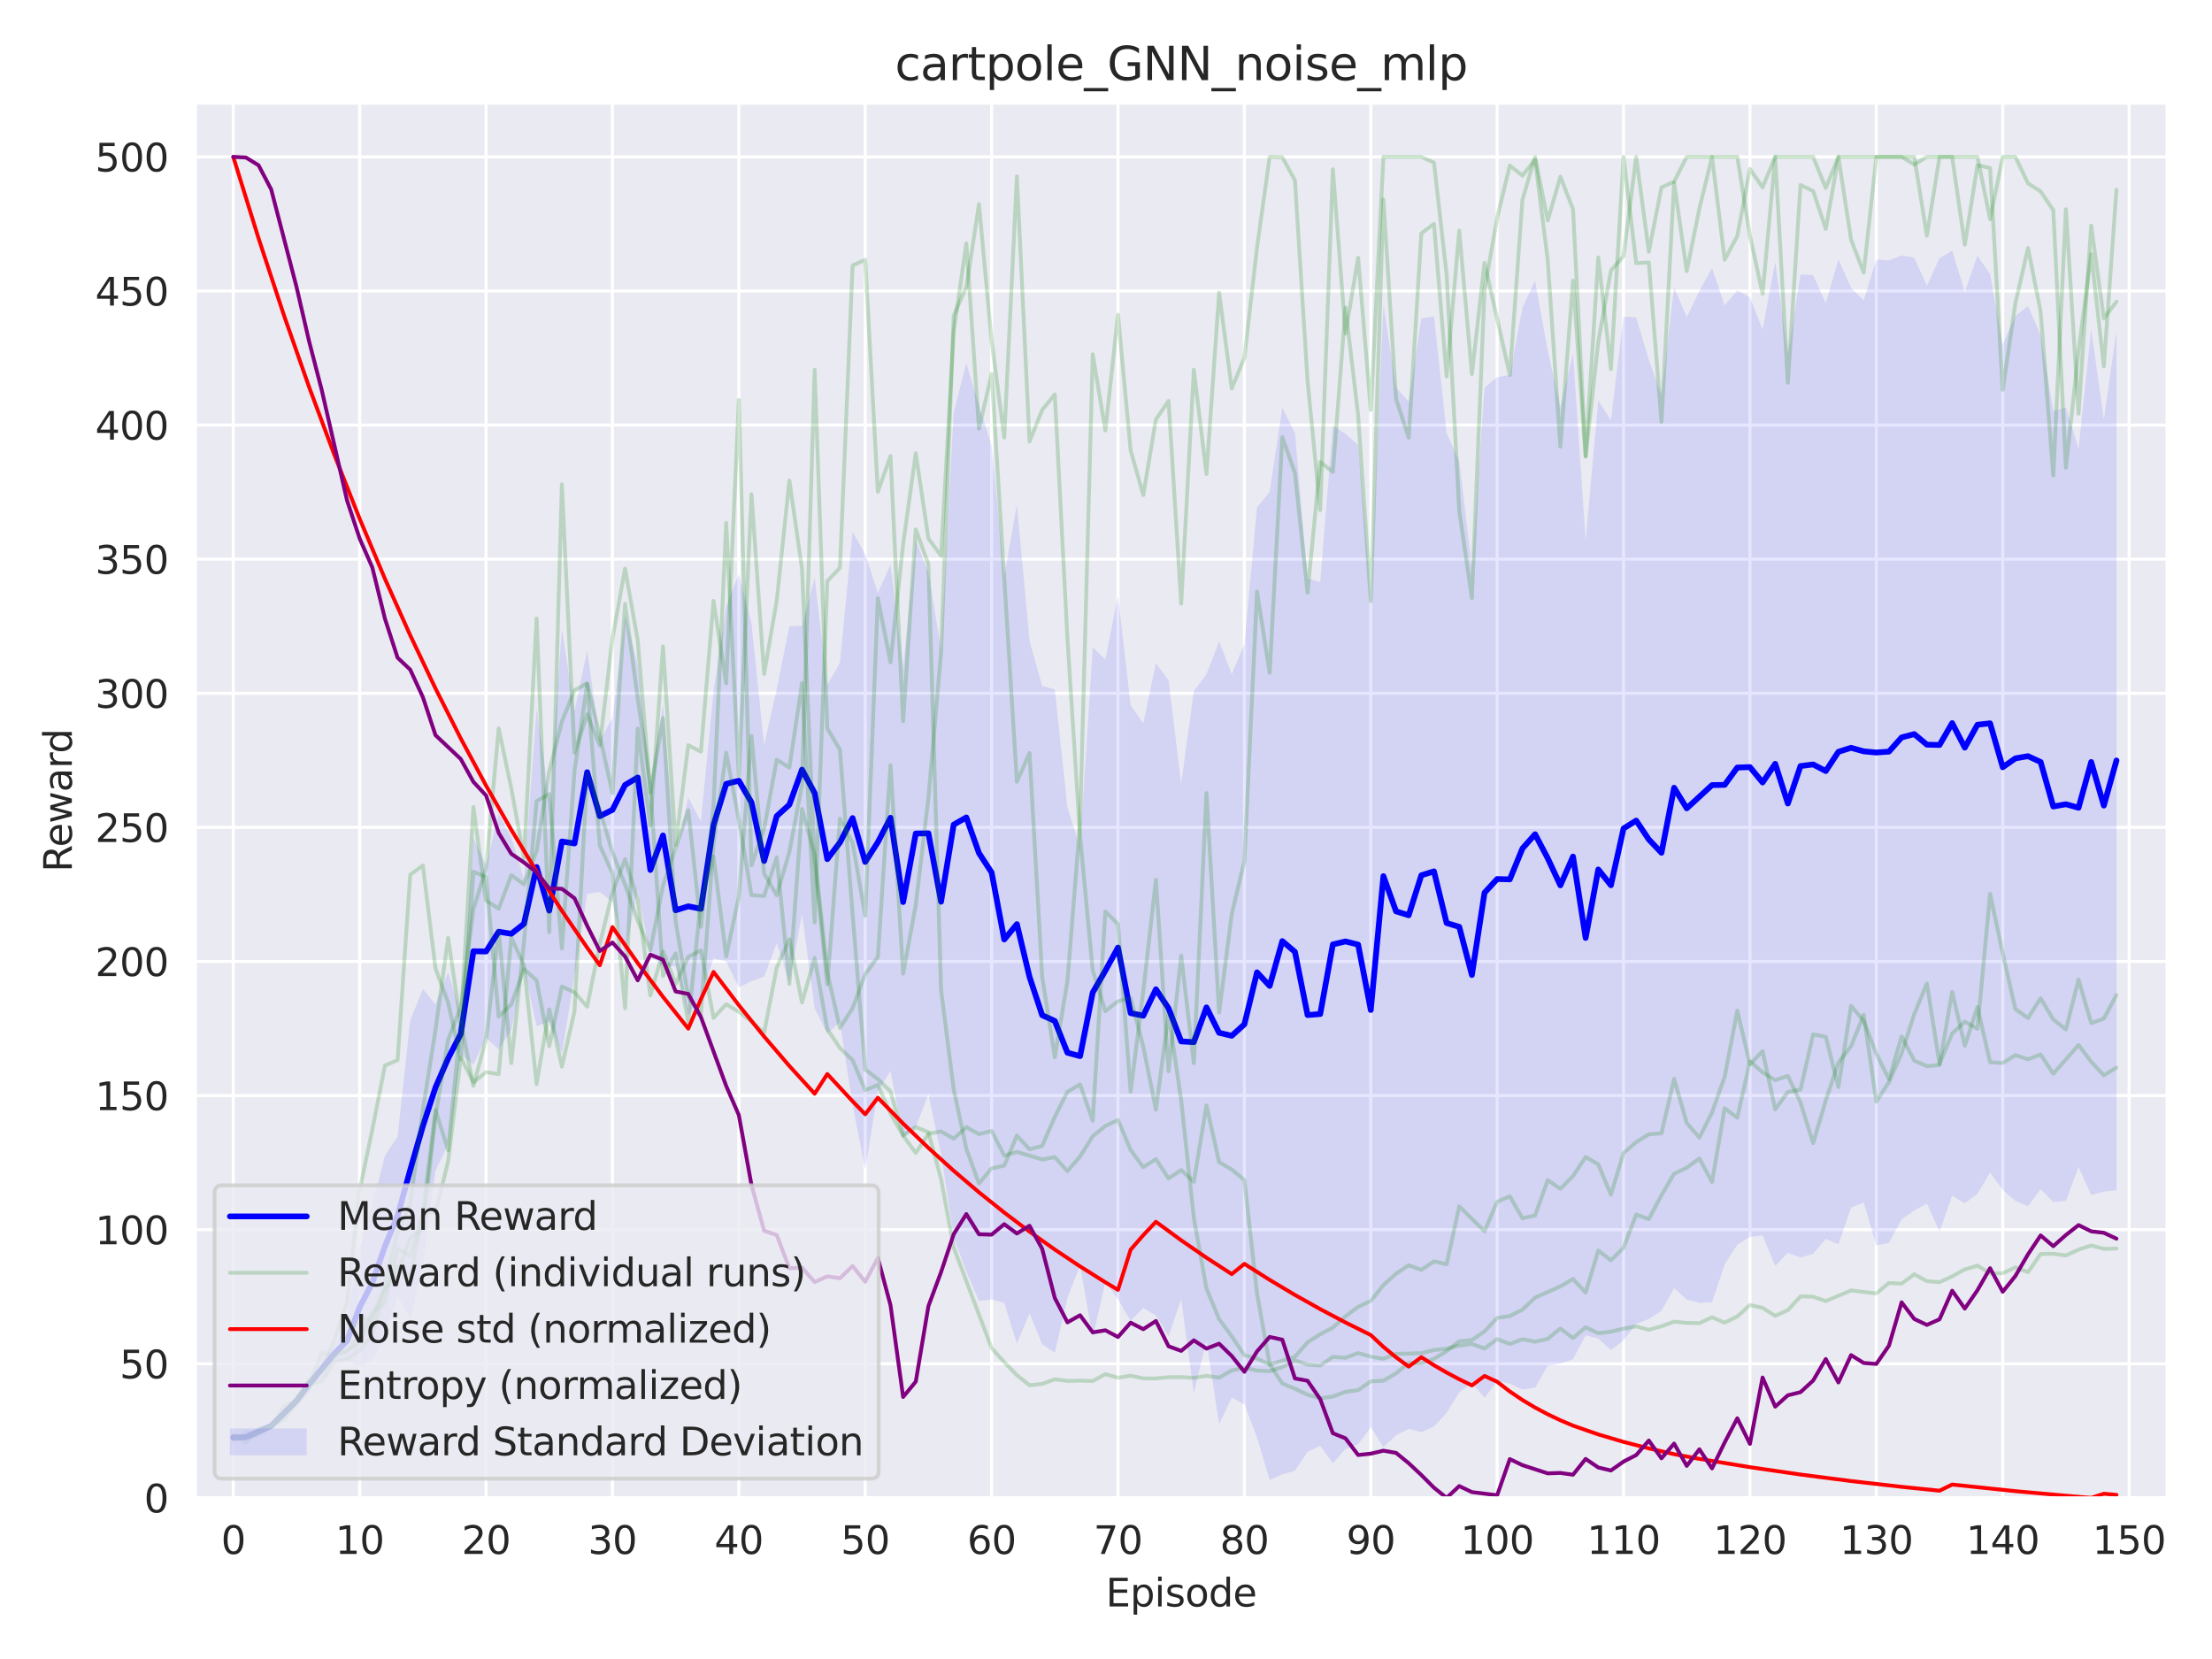 <?xml version="1.0" encoding="utf-8" standalone="no"?>
<!DOCTYPE svg PUBLIC "-//W3C//DTD SVG 1.1//EN"
  "http://www.w3.org/Graphics/SVG/1.1/DTD/svg11.dtd">
<svg xmlns:xlink="http://www.w3.org/1999/xlink" width="576pt" height="432pt" viewBox="0 0 576 432" xmlns="http://www.w3.org/2000/svg" version="1.1">
 <defs>
  <style type="text/css">*{stroke-linejoin: round; stroke-linecap: butt}</style>
 </defs>
 <g id="figure_1">
  <g id="patch_1">
   <path d="M 0 432 
L 576 432 
L 576 0 
L 0 0 
z
" style="fill: #ffffff"/>
  </g>
  <g id="axes_1">
   <g id="patch_2">
    <path d="M 50.87 390.04 
L 564.29 390.04 
L 564.29 26.88 
L 50.87 26.88 
z
" style="fill: #eaeaf2"/>
   </g>
   <g id="matplotlib.axis_1">
    <g id="xtick_1">
     <g id="line2d_1">
      <path d="M 60.743 390.04 
L 60.743 26.88 
" clip-path="url(#pf36b0653df)" style="fill: none; stroke: #ffffff; stroke-width: 0.8; stroke-linecap: round"/>
     </g>
     <g id="text_1">
      <!-- 0 -->
      <g style="fill: #262626" transform="translate(57.562 404.638) scale(0.1 -0.1)">
       <defs>
        <path id="DejaVuSans-30" d="M 2034 4250 
Q 1547 4250 1301 3770 
Q 1056 3291 1056 2328 
Q 1056 1369 1301 889 
Q 1547 409 2034 409 
Q 2525 409 2770 889 
Q 3016 1369 3016 2328 
Q 3016 3291 2770 3770 
Q 2525 4250 2034 4250 
z
M 2034 4750 
Q 2819 4750 3233 4129 
Q 3647 3509 3647 2328 
Q 3647 1150 3233 529 
Q 2819 -91 2034 -91 
Q 1250 -91 836 529 
Q 422 1150 422 2328 
Q 422 3509 836 4129 
Q 1250 4750 2034 4750 
z
" transform="scale(0.016)"/>
       </defs>
       <use xlink:href="#DejaVuSans-30"/>
      </g>
     </g>
    </g>
    <g id="xtick_2">
     <g id="line2d_2">
      <path d="M 93.655 390.04 
L 93.655 26.88 
" clip-path="url(#pf36b0653df)" style="fill: none; stroke: #ffffff; stroke-width: 0.8; stroke-linecap: round"/>
     </g>
     <g id="text_2">
      <!-- 10 -->
      <g style="fill: #262626" transform="translate(87.292 404.638) scale(0.1 -0.1)">
       <defs>
        <path id="DejaVuSans-31" d="M 794 531 
L 1825 531 
L 1825 4091 
L 703 3866 
L 703 4441 
L 1819 4666 
L 2450 4666 
L 2450 531 
L 3481 531 
L 3481 0 
L 794 0 
L 794 531 
z
" transform="scale(0.016)"/>
       </defs>
       <use xlink:href="#DejaVuSans-31"/>
       <use xlink:href="#DejaVuSans-30" transform="translate(63.623 0)"/>
      </g>
     </g>
    </g>
    <g id="xtick_3">
     <g id="line2d_3">
      <path d="M 126.566 390.04 
L 126.566 26.88 
" clip-path="url(#pf36b0653df)" style="fill: none; stroke: #ffffff; stroke-width: 0.8; stroke-linecap: round"/>
     </g>
     <g id="text_3">
      <!-- 20 -->
      <g style="fill: #262626" transform="translate(120.204 404.638) scale(0.1 -0.1)">
       <defs>
        <path id="DejaVuSans-32" d="M 1228 531 
L 3431 531 
L 3431 0 
L 469 0 
L 469 531 
Q 828 903 1448 1529 
Q 2069 2156 2228 2338 
Q 2531 2678 2651 2914 
Q 2772 3150 2772 3378 
Q 2772 3750 2511 3984 
Q 2250 4219 1831 4219 
Q 1534 4219 1204 4116 
Q 875 4013 500 3803 
L 500 4441 
Q 881 4594 1212 4672 
Q 1544 4750 1819 4750 
Q 2544 4750 2975 4387 
Q 3406 4025 3406 3419 
Q 3406 3131 3298 2873 
Q 3191 2616 2906 2266 
Q 2828 2175 2409 1742 
Q 1991 1309 1228 531 
z
" transform="scale(0.016)"/>
       </defs>
       <use xlink:href="#DejaVuSans-32"/>
       <use xlink:href="#DejaVuSans-30" transform="translate(63.623 0)"/>
      </g>
     </g>
    </g>
    <g id="xtick_4">
     <g id="line2d_4">
      <path d="M 159.478 390.04 
L 159.478 26.88 
" clip-path="url(#pf36b0653df)" style="fill: none; stroke: #ffffff; stroke-width: 0.8; stroke-linecap: round"/>
     </g>
     <g id="text_4">
      <!-- 30 -->
      <g style="fill: #262626" transform="translate(153.115 404.638) scale(0.1 -0.1)">
       <defs>
        <path id="DejaVuSans-33" d="M 2597 2516 
Q 3050 2419 3304 2112 
Q 3559 1806 3559 1356 
Q 3559 666 3084 287 
Q 2609 -91 1734 -91 
Q 1441 -91 1130 -33 
Q 819 25 488 141 
L 488 750 
Q 750 597 1062 519 
Q 1375 441 1716 441 
Q 2309 441 2620 675 
Q 2931 909 2931 1356 
Q 2931 1769 2642 2001 
Q 2353 2234 1838 2234 
L 1294 2234 
L 1294 2753 
L 1863 2753 
Q 2328 2753 2575 2939 
Q 2822 3125 2822 3475 
Q 2822 3834 2567 4026 
Q 2313 4219 1838 4219 
Q 1578 4219 1281 4162 
Q 984 4106 628 3988 
L 628 4550 
Q 988 4650 1302 4700 
Q 1616 4750 1894 4750 
Q 2613 4750 3031 4423 
Q 3450 4097 3450 3541 
Q 3450 3153 3228 2886 
Q 3006 2619 2597 2516 
z
" transform="scale(0.016)"/>
       </defs>
       <use xlink:href="#DejaVuSans-33"/>
       <use xlink:href="#DejaVuSans-30" transform="translate(63.623 0)"/>
      </g>
     </g>
    </g>
    <g id="xtick_5">
     <g id="line2d_5">
      <path d="M 192.39 390.04 
L 192.39 26.88 
" clip-path="url(#pf36b0653df)" style="fill: none; stroke: #ffffff; stroke-width: 0.8; stroke-linecap: round"/>
     </g>
     <g id="text_5">
      <!-- 40 -->
      <g style="fill: #262626" transform="translate(186.027 404.638) scale(0.1 -0.1)">
       <defs>
        <path id="DejaVuSans-34" d="M 2419 4116 
L 825 1625 
L 2419 1625 
L 2419 4116 
z
M 2253 4666 
L 3047 4666 
L 3047 1625 
L 3713 1625 
L 3713 1100 
L 3047 1100 
L 3047 0 
L 2419 0 
L 2419 1100 
L 313 1100 
L 313 1709 
L 2253 4666 
z
" transform="scale(0.016)"/>
       </defs>
       <use xlink:href="#DejaVuSans-34"/>
       <use xlink:href="#DejaVuSans-30" transform="translate(63.623 0)"/>
      </g>
     </g>
    </g>
    <g id="xtick_6">
     <g id="line2d_6">
      <path d="M 225.301 390.04 
L 225.301 26.88 
" clip-path="url(#pf36b0653df)" style="fill: none; stroke: #ffffff; stroke-width: 0.8; stroke-linecap: round"/>
     </g>
     <g id="text_6">
      <!-- 50 -->
      <g style="fill: #262626" transform="translate(218.939 404.638) scale(0.1 -0.1)">
       <defs>
        <path id="DejaVuSans-35" d="M 691 4666 
L 3169 4666 
L 3169 4134 
L 1269 4134 
L 1269 2991 
Q 1406 3038 1543 3061 
Q 1681 3084 1819 3084 
Q 2600 3084 3056 2656 
Q 3513 2228 3513 1497 
Q 3513 744 3044 326 
Q 2575 -91 1722 -91 
Q 1428 -91 1123 -41 
Q 819 9 494 109 
L 494 744 
Q 775 591 1075 516 
Q 1375 441 1709 441 
Q 2250 441 2565 725 
Q 2881 1009 2881 1497 
Q 2881 1984 2565 2268 
Q 2250 2553 1709 2553 
Q 1456 2553 1204 2497 
Q 953 2441 691 2322 
L 691 4666 
z
" transform="scale(0.016)"/>
       </defs>
       <use xlink:href="#DejaVuSans-35"/>
       <use xlink:href="#DejaVuSans-30" transform="translate(63.623 0)"/>
      </g>
     </g>
    </g>
    <g id="xtick_7">
     <g id="line2d_7">
      <path d="M 258.213 390.04 
L 258.213 26.88 
" clip-path="url(#pf36b0653df)" style="fill: none; stroke: #ffffff; stroke-width: 0.8; stroke-linecap: round"/>
     </g>
     <g id="text_7">
      <!-- 60 -->
      <g style="fill: #262626" transform="translate(251.85 404.638) scale(0.1 -0.1)">
       <defs>
        <path id="DejaVuSans-36" d="M 2113 2584 
Q 1688 2584 1439 2293 
Q 1191 2003 1191 1497 
Q 1191 994 1439 701 
Q 1688 409 2113 409 
Q 2538 409 2786 701 
Q 3034 994 3034 1497 
Q 3034 2003 2786 2293 
Q 2538 2584 2113 2584 
z
M 3366 4563 
L 3366 3988 
Q 3128 4100 2886 4159 
Q 2644 4219 2406 4219 
Q 1781 4219 1451 3797 
Q 1122 3375 1075 2522 
Q 1259 2794 1537 2939 
Q 1816 3084 2150 3084 
Q 2853 3084 3261 2657 
Q 3669 2231 3669 1497 
Q 3669 778 3244 343 
Q 2819 -91 2113 -91 
Q 1303 -91 875 529 
Q 447 1150 447 2328 
Q 447 3434 972 4092 
Q 1497 4750 2381 4750 
Q 2619 4750 2861 4703 
Q 3103 4656 3366 4563 
z
" transform="scale(0.016)"/>
       </defs>
       <use xlink:href="#DejaVuSans-36"/>
       <use xlink:href="#DejaVuSans-30" transform="translate(63.623 0)"/>
      </g>
     </g>
    </g>
    <g id="xtick_8">
     <g id="line2d_8">
      <path d="M 291.124 390.04 
L 291.124 26.88 
" clip-path="url(#pf36b0653df)" style="fill: none; stroke: #ffffff; stroke-width: 0.8; stroke-linecap: round"/>
     </g>
     <g id="text_8">
      <!-- 70 -->
      <g style="fill: #262626" transform="translate(284.762 404.638) scale(0.1 -0.1)">
       <defs>
        <path id="DejaVuSans-37" d="M 525 4666 
L 3525 4666 
L 3525 4397 
L 1831 0 
L 1172 0 
L 2766 4134 
L 525 4134 
L 525 4666 
z
" transform="scale(0.016)"/>
       </defs>
       <use xlink:href="#DejaVuSans-37"/>
       <use xlink:href="#DejaVuSans-30" transform="translate(63.623 0)"/>
      </g>
     </g>
    </g>
    <g id="xtick_9">
     <g id="line2d_9">
      <path d="M 324.036 390.04 
L 324.036 26.88 
" clip-path="url(#pf36b0653df)" style="fill: none; stroke: #ffffff; stroke-width: 0.8; stroke-linecap: round"/>
     </g>
     <g id="text_9">
      <!-- 80 -->
      <g style="fill: #262626" transform="translate(317.673 404.638) scale(0.1 -0.1)">
       <defs>
        <path id="DejaVuSans-38" d="M 2034 2216 
Q 1584 2216 1326 1975 
Q 1069 1734 1069 1313 
Q 1069 891 1326 650 
Q 1584 409 2034 409 
Q 2484 409 2743 651 
Q 3003 894 3003 1313 
Q 3003 1734 2745 1975 
Q 2488 2216 2034 2216 
z
M 1403 2484 
Q 997 2584 770 2862 
Q 544 3141 544 3541 
Q 544 4100 942 4425 
Q 1341 4750 2034 4750 
Q 2731 4750 3128 4425 
Q 3525 4100 3525 3541 
Q 3525 3141 3298 2862 
Q 3072 2584 2669 2484 
Q 3125 2378 3379 2068 
Q 3634 1759 3634 1313 
Q 3634 634 3220 271 
Q 2806 -91 2034 -91 
Q 1263 -91 848 271 
Q 434 634 434 1313 
Q 434 1759 690 2068 
Q 947 2378 1403 2484 
z
M 1172 3481 
Q 1172 3119 1398 2916 
Q 1625 2713 2034 2713 
Q 2441 2713 2670 2916 
Q 2900 3119 2900 3481 
Q 2900 3844 2670 4047 
Q 2441 4250 2034 4250 
Q 1625 4250 1398 4047 
Q 1172 3844 1172 3481 
z
" transform="scale(0.016)"/>
       </defs>
       <use xlink:href="#DejaVuSans-38"/>
       <use xlink:href="#DejaVuSans-30" transform="translate(63.623 0)"/>
      </g>
     </g>
    </g>
    <g id="xtick_10">
     <g id="line2d_10">
      <path d="M 356.947 390.04 
L 356.947 26.88 
" clip-path="url(#pf36b0653df)" style="fill: none; stroke: #ffffff; stroke-width: 0.8; stroke-linecap: round"/>
     </g>
     <g id="text_10">
      <!-- 90 -->
      <g style="fill: #262626" transform="translate(350.585 404.638) scale(0.1 -0.1)">
       <defs>
        <path id="DejaVuSans-39" d="M 703 97 
L 703 672 
Q 941 559 1184 500 
Q 1428 441 1663 441 
Q 2288 441 2617 861 
Q 2947 1281 2994 2138 
Q 2813 1869 2534 1725 
Q 2256 1581 1919 1581 
Q 1219 1581 811 2004 
Q 403 2428 403 3163 
Q 403 3881 828 4315 
Q 1253 4750 1959 4750 
Q 2769 4750 3195 4129 
Q 3622 3509 3622 2328 
Q 3622 1225 3098 567 
Q 2575 -91 1691 -91 
Q 1453 -91 1209 -44 
Q 966 3 703 97 
z
M 1959 2075 
Q 2384 2075 2632 2365 
Q 2881 2656 2881 3163 
Q 2881 3666 2632 3958 
Q 2384 4250 1959 4250 
Q 1534 4250 1286 3958 
Q 1038 3666 1038 3163 
Q 1038 2656 1286 2365 
Q 1534 2075 1959 2075 
z
" transform="scale(0.016)"/>
       </defs>
       <use xlink:href="#DejaVuSans-39"/>
       <use xlink:href="#DejaVuSans-30" transform="translate(63.623 0)"/>
      </g>
     </g>
    </g>
    <g id="xtick_11">
     <g id="line2d_11">
      <path d="M 389.859 390.04 
L 389.859 26.88 
" clip-path="url(#pf36b0653df)" style="fill: none; stroke: #ffffff; stroke-width: 0.8; stroke-linecap: round"/>
     </g>
     <g id="text_11">
      <!-- 100 -->
      <g style="fill: #262626" transform="translate(380.315 404.638) scale(0.1 -0.1)">
       <use xlink:href="#DejaVuSans-31"/>
       <use xlink:href="#DejaVuSans-30" transform="translate(63.623 0)"/>
       <use xlink:href="#DejaVuSans-30" transform="translate(127.246 0)"/>
      </g>
     </g>
    </g>
    <g id="xtick_12">
     <g id="line2d_12">
      <path d="M 422.77 390.04 
L 422.77 26.88 
" clip-path="url(#pf36b0653df)" style="fill: none; stroke: #ffffff; stroke-width: 0.8; stroke-linecap: round"/>
     </g>
     <g id="text_12">
      <!-- 110 -->
      <g style="fill: #262626" transform="translate(413.226 404.638) scale(0.1 -0.1)">
       <use xlink:href="#DejaVuSans-31"/>
       <use xlink:href="#DejaVuSans-31" transform="translate(63.623 0)"/>
       <use xlink:href="#DejaVuSans-30" transform="translate(127.246 0)"/>
      </g>
     </g>
    </g>
    <g id="xtick_13">
     <g id="line2d_13">
      <path d="M 455.682 390.04 
L 455.682 26.88 
" clip-path="url(#pf36b0653df)" style="fill: none; stroke: #ffffff; stroke-width: 0.8; stroke-linecap: round"/>
     </g>
     <g id="text_13">
      <!-- 120 -->
      <g style="fill: #262626" transform="translate(446.138 404.638) scale(0.1 -0.1)">
       <use xlink:href="#DejaVuSans-31"/>
       <use xlink:href="#DejaVuSans-32" transform="translate(63.623 0)"/>
       <use xlink:href="#DejaVuSans-30" transform="translate(127.246 0)"/>
      </g>
     </g>
    </g>
    <g id="xtick_14">
     <g id="line2d_14">
      <path d="M 488.593 390.04 
L 488.593 26.88 
" clip-path="url(#pf36b0653df)" style="fill: none; stroke: #ffffff; stroke-width: 0.8; stroke-linecap: round"/>
     </g>
     <g id="text_14">
      <!-- 130 -->
      <g style="fill: #262626" transform="translate(479.049 404.638) scale(0.1 -0.1)">
       <use xlink:href="#DejaVuSans-31"/>
       <use xlink:href="#DejaVuSans-33" transform="translate(63.623 0)"/>
       <use xlink:href="#DejaVuSans-30" transform="translate(127.246 0)"/>
      </g>
     </g>
    </g>
    <g id="xtick_15">
     <g id="line2d_15">
      <path d="M 521.505 390.04 
L 521.505 26.88 
" clip-path="url(#pf36b0653df)" style="fill: none; stroke: #ffffff; stroke-width: 0.8; stroke-linecap: round"/>
     </g>
     <g id="text_15">
      <!-- 140 -->
      <g style="fill: #262626" transform="translate(511.961 404.638) scale(0.1 -0.1)">
       <use xlink:href="#DejaVuSans-31"/>
       <use xlink:href="#DejaVuSans-34" transform="translate(63.623 0)"/>
       <use xlink:href="#DejaVuSans-30" transform="translate(127.246 0)"/>
      </g>
     </g>
    </g>
    <g id="xtick_16">
     <g id="line2d_16">
      <path d="M 554.416 390.04 
L 554.416 26.88 
" clip-path="url(#pf36b0653df)" style="fill: none; stroke: #ffffff; stroke-width: 0.8; stroke-linecap: round"/>
     </g>
     <g id="text_16">
      <!-- 150 -->
      <g style="fill: #262626" transform="translate(544.872 404.638) scale(0.1 -0.1)">
       <use xlink:href="#DejaVuSans-31"/>
       <use xlink:href="#DejaVuSans-35" transform="translate(63.623 0)"/>
       <use xlink:href="#DejaVuSans-30" transform="translate(127.246 0)"/>
      </g>
     </g>
    </g>
    <g id="text_17">
     <!-- Episode -->
     <g style="fill: #262626" transform="translate(287.942 418.317) scale(0.1 -0.1)">
      <defs>
       <path id="DejaVuSans-45" d="M 628 4666 
L 3578 4666 
L 3578 4134 
L 1259 4134 
L 1259 2753 
L 3481 2753 
L 3481 2222 
L 1259 2222 
L 1259 531 
L 3634 531 
L 3634 0 
L 628 0 
L 628 4666 
z
" transform="scale(0.016)"/>
       <path id="DejaVuSans-70" d="M 1159 525 
L 1159 -1331 
L 581 -1331 
L 581 3500 
L 1159 3500 
L 1159 2969 
Q 1341 3281 1617 3432 
Q 1894 3584 2278 3584 
Q 2916 3584 3314 3078 
Q 3713 2572 3713 1747 
Q 3713 922 3314 415 
Q 2916 -91 2278 -91 
Q 1894 -91 1617 61 
Q 1341 213 1159 525 
z
M 3116 1747 
Q 3116 2381 2855 2742 
Q 2594 3103 2138 3103 
Q 1681 3103 1420 2742 
Q 1159 2381 1159 1747 
Q 1159 1113 1420 752 
Q 1681 391 2138 391 
Q 2594 391 2855 752 
Q 3116 1113 3116 1747 
z
" transform="scale(0.016)"/>
       <path id="DejaVuSans-69" d="M 603 3500 
L 1178 3500 
L 1178 0 
L 603 0 
L 603 3500 
z
M 603 4863 
L 1178 4863 
L 1178 4134 
L 603 4134 
L 603 4863 
z
" transform="scale(0.016)"/>
       <path id="DejaVuSans-73" d="M 2834 3397 
L 2834 2853 
Q 2591 2978 2328 3040 
Q 2066 3103 1784 3103 
Q 1356 3103 1142 2972 
Q 928 2841 928 2578 
Q 928 2378 1081 2264 
Q 1234 2150 1697 2047 
L 1894 2003 
Q 2506 1872 2764 1633 
Q 3022 1394 3022 966 
Q 3022 478 2636 193 
Q 2250 -91 1575 -91 
Q 1294 -91 989 -36 
Q 684 19 347 128 
L 347 722 
Q 666 556 975 473 
Q 1284 391 1588 391 
Q 1994 391 2212 530 
Q 2431 669 2431 922 
Q 2431 1156 2273 1281 
Q 2116 1406 1581 1522 
L 1381 1569 
Q 847 1681 609 1914 
Q 372 2147 372 2553 
Q 372 3047 722 3315 
Q 1072 3584 1716 3584 
Q 2034 3584 2315 3537 
Q 2597 3491 2834 3397 
z
" transform="scale(0.016)"/>
       <path id="DejaVuSans-6f" d="M 1959 3097 
Q 1497 3097 1228 2736 
Q 959 2375 959 1747 
Q 959 1119 1226 758 
Q 1494 397 1959 397 
Q 2419 397 2687 759 
Q 2956 1122 2956 1747 
Q 2956 2369 2687 2733 
Q 2419 3097 1959 3097 
z
M 1959 3584 
Q 2709 3584 3137 3096 
Q 3566 2609 3566 1747 
Q 3566 888 3137 398 
Q 2709 -91 1959 -91 
Q 1206 -91 779 398 
Q 353 888 353 1747 
Q 353 2609 779 3096 
Q 1206 3584 1959 3584 
z
" transform="scale(0.016)"/>
       <path id="DejaVuSans-64" d="M 2906 2969 
L 2906 4863 
L 3481 4863 
L 3481 0 
L 2906 0 
L 2906 525 
Q 2725 213 2448 61 
Q 2172 -91 1784 -91 
Q 1150 -91 751 415 
Q 353 922 353 1747 
Q 353 2572 751 3078 
Q 1150 3584 1784 3584 
Q 2172 3584 2448 3432 
Q 2725 3281 2906 2969 
z
M 947 1747 
Q 947 1113 1208 752 
Q 1469 391 1925 391 
Q 2381 391 2643 752 
Q 2906 1113 2906 1747 
Q 2906 2381 2643 2742 
Q 2381 3103 1925 3103 
Q 1469 3103 1208 2742 
Q 947 2381 947 1747 
z
" transform="scale(0.016)"/>
       <path id="DejaVuSans-65" d="M 3597 1894 
L 3597 1613 
L 953 1613 
Q 991 1019 1311 708 
Q 1631 397 2203 397 
Q 2534 397 2845 478 
Q 3156 559 3463 722 
L 3463 178 
Q 3153 47 2828 -22 
Q 2503 -91 2169 -91 
Q 1331 -91 842 396 
Q 353 884 353 1716 
Q 353 2575 817 3079 
Q 1281 3584 2069 3584 
Q 2775 3584 3186 3129 
Q 3597 2675 3597 1894 
z
M 3022 2063 
Q 3016 2534 2758 2815 
Q 2500 3097 2075 3097 
Q 1594 3097 1305 2825 
Q 1016 2553 972 2059 
L 3022 2063 
z
" transform="scale(0.016)"/>
      </defs>
      <use xlink:href="#DejaVuSans-45"/>
      <use xlink:href="#DejaVuSans-70" transform="translate(63.184 0)"/>
      <use xlink:href="#DejaVuSans-69" transform="translate(126.66 0)"/>
      <use xlink:href="#DejaVuSans-73" transform="translate(154.443 0)"/>
      <use xlink:href="#DejaVuSans-6f" transform="translate(206.543 0)"/>
      <use xlink:href="#DejaVuSans-64" transform="translate(267.725 0)"/>
      <use xlink:href="#DejaVuSans-65" transform="translate(331.201 0)"/>
     </g>
    </g>
   </g>
   <g id="matplotlib.axis_2">
    <g id="ytick_1">
     <g id="line2d_17">
      <path d="M 50.87 390.04 
L 564.29 390.04 
" clip-path="url(#pf36b0653df)" style="fill: none; stroke: #ffffff; stroke-width: 0.8; stroke-linecap: round"/>
     </g>
     <g id="text_18">
      <!-- 0 -->
      <g style="fill: #262626" transform="translate(37.508 393.839) scale(0.1 -0.1)">
       <use xlink:href="#DejaVuSans-30"/>
      </g>
     </g>
    </g>
    <g id="ytick_2">
     <g id="line2d_18">
      <path d="M 50.87 355.121 
L 564.29 355.121 
" clip-path="url(#pf36b0653df)" style="fill: none; stroke: #ffffff; stroke-width: 0.8; stroke-linecap: round"/>
     </g>
     <g id="text_19">
      <!-- 50 -->
      <g style="fill: #262626" transform="translate(31.145 358.92) scale(0.1 -0.1)">
       <use xlink:href="#DejaVuSans-35"/>
       <use xlink:href="#DejaVuSans-30" transform="translate(63.623 0)"/>
      </g>
     </g>
    </g>
    <g id="ytick_3">
     <g id="line2d_19">
      <path d="M 50.87 320.202 
L 564.29 320.202 
" clip-path="url(#pf36b0653df)" style="fill: none; stroke: #ffffff; stroke-width: 0.8; stroke-linecap: round"/>
     </g>
     <g id="text_20">
      <!-- 100 -->
      <g style="fill: #262626" transform="translate(24.782 324.001) scale(0.1 -0.1)">
       <use xlink:href="#DejaVuSans-31"/>
       <use xlink:href="#DejaVuSans-30" transform="translate(63.623 0)"/>
       <use xlink:href="#DejaVuSans-30" transform="translate(127.246 0)"/>
      </g>
     </g>
    </g>
    <g id="ytick_4">
     <g id="line2d_20">
      <path d="M 50.87 285.282 
L 564.29 285.282 
" clip-path="url(#pf36b0653df)" style="fill: none; stroke: #ffffff; stroke-width: 0.8; stroke-linecap: round"/>
     </g>
     <g id="text_21">
      <!-- 150 -->
      <g style="fill: #262626" transform="translate(24.782 289.082) scale(0.1 -0.1)">
       <use xlink:href="#DejaVuSans-31"/>
       <use xlink:href="#DejaVuSans-35" transform="translate(63.623 0)"/>
       <use xlink:href="#DejaVuSans-30" transform="translate(127.246 0)"/>
      </g>
     </g>
    </g>
    <g id="ytick_5">
     <g id="line2d_21">
      <path d="M 50.87 250.363 
L 564.29 250.363 
" clip-path="url(#pf36b0653df)" style="fill: none; stroke: #ffffff; stroke-width: 0.8; stroke-linecap: round"/>
     </g>
     <g id="text_22">
      <!-- 200 -->
      <g style="fill: #262626" transform="translate(24.782 254.162) scale(0.1 -0.1)">
       <use xlink:href="#DejaVuSans-32"/>
       <use xlink:href="#DejaVuSans-30" transform="translate(63.623 0)"/>
       <use xlink:href="#DejaVuSans-30" transform="translate(127.246 0)"/>
      </g>
     </g>
    </g>
    <g id="ytick_6">
     <g id="line2d_22">
      <path d="M 50.87 215.444 
L 564.29 215.444 
" clip-path="url(#pf36b0653df)" style="fill: none; stroke: #ffffff; stroke-width: 0.8; stroke-linecap: round"/>
     </g>
     <g id="text_23">
      <!-- 250 -->
      <g style="fill: #262626" transform="translate(24.782 219.243) scale(0.1 -0.1)">
       <use xlink:href="#DejaVuSans-32"/>
       <use xlink:href="#DejaVuSans-35" transform="translate(63.623 0)"/>
       <use xlink:href="#DejaVuSans-30" transform="translate(127.246 0)"/>
      </g>
     </g>
    </g>
    <g id="ytick_7">
     <g id="line2d_23">
      <path d="M 50.87 180.525 
L 564.29 180.525 
" clip-path="url(#pf36b0653df)" style="fill: none; stroke: #ffffff; stroke-width: 0.8; stroke-linecap: round"/>
     </g>
     <g id="text_24">
      <!-- 300 -->
      <g style="fill: #262626" transform="translate(24.782 184.324) scale(0.1 -0.1)">
       <use xlink:href="#DejaVuSans-33"/>
       <use xlink:href="#DejaVuSans-30" transform="translate(63.623 0)"/>
       <use xlink:href="#DejaVuSans-30" transform="translate(127.246 0)"/>
      </g>
     </g>
    </g>
    <g id="ytick_8">
     <g id="line2d_24">
      <path d="M 50.87 145.605 
L 564.29 145.605 
" clip-path="url(#pf36b0653df)" style="fill: none; stroke: #ffffff; stroke-width: 0.8; stroke-linecap: round"/>
     </g>
     <g id="text_25">
      <!-- 350 -->
      <g style="fill: #262626" transform="translate(24.782 149.405) scale(0.1 -0.1)">
       <use xlink:href="#DejaVuSans-33"/>
       <use xlink:href="#DejaVuSans-35" transform="translate(63.623 0)"/>
       <use xlink:href="#DejaVuSans-30" transform="translate(127.246 0)"/>
      </g>
     </g>
    </g>
    <g id="ytick_9">
     <g id="line2d_25">
      <path d="M 50.87 110.686 
L 564.29 110.686 
" clip-path="url(#pf36b0653df)" style="fill: none; stroke: #ffffff; stroke-width: 0.8; stroke-linecap: round"/>
     </g>
     <g id="text_26">
      <!-- 400 -->
      <g style="fill: #262626" transform="translate(24.782 114.485) scale(0.1 -0.1)">
       <use xlink:href="#DejaVuSans-34"/>
       <use xlink:href="#DejaVuSans-30" transform="translate(63.623 0)"/>
       <use xlink:href="#DejaVuSans-30" transform="translate(127.246 0)"/>
      </g>
     </g>
    </g>
    <g id="ytick_10">
     <g id="line2d_26">
      <path d="M 50.87 75.767 
L 564.29 75.767 
" clip-path="url(#pf36b0653df)" style="fill: none; stroke: #ffffff; stroke-width: 0.8; stroke-linecap: round"/>
     </g>
     <g id="text_27">
      <!-- 450 -->
      <g style="fill: #262626" transform="translate(24.782 79.566) scale(0.1 -0.1)">
       <use xlink:href="#DejaVuSans-34"/>
       <use xlink:href="#DejaVuSans-35" transform="translate(63.623 0)"/>
       <use xlink:href="#DejaVuSans-30" transform="translate(127.246 0)"/>
      </g>
     </g>
    </g>
    <g id="ytick_11">
     <g id="line2d_27">
      <path d="M 50.87 40.848 
L 564.29 40.848 
" clip-path="url(#pf36b0653df)" style="fill: none; stroke: #ffffff; stroke-width: 0.8; stroke-linecap: round"/>
     </g>
     <g id="text_28">
      <!-- 500 -->
      <g style="fill: #262626" transform="translate(24.782 44.647) scale(0.1 -0.1)">
       <use xlink:href="#DejaVuSans-35"/>
       <use xlink:href="#DejaVuSans-30" transform="translate(63.623 0)"/>
       <use xlink:href="#DejaVuSans-30" transform="translate(127.246 0)"/>
      </g>
     </g>
    </g>
    <g id="text_29">
     <!-- Reward -->
     <g style="fill: #262626" transform="translate(18.703 227.081) rotate(-90) scale(0.1 -0.1)">
      <defs>
       <path id="DejaVuSans-52" d="M 2841 2188 
Q 3044 2119 3236 1894 
Q 3428 1669 3622 1275 
L 4263 0 
L 3584 0 
L 2988 1197 
Q 2756 1666 2539 1819 
Q 2322 1972 1947 1972 
L 1259 1972 
L 1259 0 
L 628 0 
L 628 4666 
L 2053 4666 
Q 2853 4666 3247 4331 
Q 3641 3997 3641 3322 
Q 3641 2881 3436 2590 
Q 3231 2300 2841 2188 
z
M 1259 4147 
L 1259 2491 
L 2053 2491 
Q 2509 2491 2742 2702 
Q 2975 2913 2975 3322 
Q 2975 3731 2742 3939 
Q 2509 4147 2053 4147 
L 1259 4147 
z
" transform="scale(0.016)"/>
       <path id="DejaVuSans-77" d="M 269 3500 
L 844 3500 
L 1563 769 
L 2278 3500 
L 2956 3500 
L 3675 769 
L 4391 3500 
L 4966 3500 
L 4050 0 
L 3372 0 
L 2619 2869 
L 1863 0 
L 1184 0 
L 269 3500 
z
" transform="scale(0.016)"/>
       <path id="DejaVuSans-61" d="M 2194 1759 
Q 1497 1759 1228 1600 
Q 959 1441 959 1056 
Q 959 750 1161 570 
Q 1363 391 1709 391 
Q 2188 391 2477 730 
Q 2766 1069 2766 1631 
L 2766 1759 
L 2194 1759 
z
M 3341 1997 
L 3341 0 
L 2766 0 
L 2766 531 
Q 2569 213 2275 61 
Q 1981 -91 1556 -91 
Q 1019 -91 701 211 
Q 384 513 384 1019 
Q 384 1609 779 1909 
Q 1175 2209 1959 2209 
L 2766 2209 
L 2766 2266 
Q 2766 2663 2505 2880 
Q 2244 3097 1772 3097 
Q 1472 3097 1187 3025 
Q 903 2953 641 2809 
L 641 3341 
Q 956 3463 1253 3523 
Q 1550 3584 1831 3584 
Q 2591 3584 2966 3190 
Q 3341 2797 3341 1997 
z
" transform="scale(0.016)"/>
       <path id="DejaVuSans-72" d="M 2631 2963 
Q 2534 3019 2420 3045 
Q 2306 3072 2169 3072 
Q 1681 3072 1420 2755 
Q 1159 2438 1159 1844 
L 1159 0 
L 581 0 
L 581 3500 
L 1159 3500 
L 1159 2956 
Q 1341 3275 1631 3429 
Q 1922 3584 2338 3584 
Q 2397 3584 2469 3576 
Q 2541 3569 2628 3553 
L 2631 2963 
z
" transform="scale(0.016)"/>
      </defs>
      <use xlink:href="#DejaVuSans-52"/>
      <use xlink:href="#DejaVuSans-65" transform="translate(64.982 0)"/>
      <use xlink:href="#DejaVuSans-77" transform="translate(126.506 0)"/>
      <use xlink:href="#DejaVuSans-61" transform="translate(208.293 0)"/>
      <use xlink:href="#DejaVuSans-72" transform="translate(269.572 0)"/>
      <use xlink:href="#DejaVuSans-64" transform="translate(308.936 0)"/>
     </g>
    </g>
   </g>
   <g id="FillBetweenPolyCollection_1">
    <path d="M 60.743 373.784 
L 60.743 374.842 
L 64.035 375.114 
L 67.326 373.375 
L 70.617 371.527 
L 73.908 369.203 
L 77.199 365.226 
L 80.49 361.234 
L 83.782 358.855 
L 87.073 354.395 
L 90.364 354.278 
L 93.655 355.947 
L 96.946 354.058 
L 100.237 348.105 
L 103.528 337.237 
L 106.82 343.612 
L 110.111 328.91 
L 113.402 304.833 
L 116.693 298.005 
L 119.984 274.666 
L 123.275 277.203 
L 126.566 270.255 
L 129.858 273.281 
L 133.149 268.191 
L 136.44 252.202 
L 139.731 267.163 
L 143.022 266.03 
L 146.313 274.371 
L 149.605 254.03 
L 152.896 232.763 
L 156.187 232.24 
L 159.478 234.865 
L 162.769 248.723 
L 166.06 231.656 
L 169.351 249.011 
L 172.643 251.543 
L 175.934 251.573 
L 179.225 264.377 
L 182.516 259.369 
L 185.807 249.571 
L 189.098 250.351 
L 192.39 257.095 
L 195.681 255.514 
L 198.972 254.319 
L 202.263 245.568 
L 205.554 255.96 
L 208.845 237.929 
L 212.136 262.559 
L 215.428 269.096 
L 218.719 266.153 
L 222.01 287.587 
L 225.301 304.571 
L 228.592 284.173 
L 231.883 278.847 
L 235.174 295.958 
L 238.466 293.45 
L 241.757 284.918 
L 245.048 300.58 
L 248.339 322.059 
L 251.63 331.134 
L 254.921 338.75 
L 258.213 338.367 
L 261.504 339.257 
L 264.795 349.857 
L 268.086 341.93 
L 271.377 350.055 
L 274.668 352.229 
L 277.959 337.9 
L 281.251 329.501 
L 284.542 348.346 
L 287.833 333.76 
L 291.124 338.346 
L 294.415 343.923 
L 297.706 340.588 
L 300.998 342.513 
L 304.289 347.986 
L 307.58 338.252 
L 310.871 362.739 
L 314.162 349.066 
L 317.453 370.848 
L 320.744 363.894 
L 324.036 365.73 
L 327.327 374.296 
L 330.618 385.378 
L 333.909 383.911 
L 337.2 382.978 
L 340.491 378.049 
L 343.782 376.489 
L 347.074 381.014 
L 350.365 377.299 
L 353.656 376.09 
L 356.947 371.623 
L 360.238 376.824 
L 363.529 373.74 
L 366.821 372.051 
L 370.112 372.934 
L 373.403 371.435 
L 376.694 367.932 
L 379.985 362.544 
L 383.276 360.109 
L 386.567 363.979 
L 389.859 359.6 
L 393.15 360.277 
L 396.441 361.838 
L 399.732 361.362 
L 403.023 355.616 
L 406.314 355.109 
L 409.606 353.933 
L 412.897 347.696 
L 416.188 348.553 
L 419.479 351.538 
L 422.77 349.017 
L 426.061 344.698 
L 429.352 343.471 
L 432.644 341.309 
L 435.935 335.451 
L 439.226 338.374 
L 442.517 339.254 
L 445.808 339.099 
L 449.099 329.217 
L 452.39 324.123 
L 455.682 322.122 
L 458.973 321.675 
L 462.264 329.664 
L 465.555 326.23 
L 468.846 327.46 
L 472.137 326.489 
L 475.429 322.573 
L 478.72 324.004 
L 482.011 314.482 
L 485.302 313.077 
L 488.593 324.311 
L 491.884 323.619 
L 495.175 317.535 
L 498.467 315.192 
L 501.758 313.396 
L 505.049 320.733 
L 508.34 311.317 
L 511.631 313.332 
L 514.922 310.869 
L 518.213 305.33 
L 521.505 309.847 
L 524.796 312.702 
L 528.087 314.113 
L 531.378 309.618 
L 534.669 312.994 
L 537.96 312.726 
L 541.252 303.857 
L 544.543 311.176 
L 547.834 310.274 
L 551.125 309.951 
L 551.125 86.107 
L 551.125 86.107 
L 547.834 109.258 
L 544.543 85.67 
L 541.252 116.821 
L 537.96 106.121 
L 534.669 107.031 
L 531.378 87.224 
L 528.087 79.698 
L 524.796 82.263 
L 521.505 89.738 
L 518.213 71.374 
L 514.922 66.564 
L 511.631 76.037 
L 508.34 65.274 
L 505.049 67.248 
L 501.758 74.42 
L 498.467 67.125 
L 495.175 66.511 
L 491.884 67.811 
L 488.593 67.601 
L 485.302 78.229 
L 482.011 74.973 
L 478.72 67.529 
L 475.429 78.988 
L 472.137 71.62 
L 468.846 71.5 
L 465.555 92.244 
L 462.264 68.127 
L 458.973 85.835 
L 455.682 77.387 
L 452.39 75.609 
L 449.099 79.545 
L 445.808 69.77 
L 442.517 75.784 
L 439.226 82.608 
L 435.935 74.81 
L 432.644 102.81 
L 429.352 93.727 
L 426.061 82.672 
L 422.77 82.449 
L 419.479 109.493 
L 416.188 104.27 
L 412.897 140.777 
L 409.606 92.161 
L 406.314 105.985 
L 403.023 91.352 
L 399.732 73.114 
L 396.441 80.057 
L 393.15 97.708 
L 389.859 98.187 
L 386.567 100.952 
L 383.276 147.665 
L 379.985 120.152 
L 376.694 112.773 
L 373.403 82.361 
L 370.112 82.92 
L 366.821 104.616 
L 363.529 100.887 
L 360.238 79.474 
L 356.947 154.387 
L 353.656 115.852 
L 350.365 112.993 
L 347.074 110.845 
L 343.782 151.616 
L 340.491 150.59 
L 337.2 112.743 
L 333.909 106.211 
L 330.618 128.09 
L 327.327 132.091 
L 324.036 167.728 
L 320.744 175.542 
L 317.453 167.029 
L 314.162 175.578 
L 310.871 179.987 
L 307.58 204.105 
L 304.289 177.161 
L 300.998 172.71 
L 297.706 188.382 
L 294.415 183.705 
L 291.124 155.148 
L 287.833 171.743 
L 284.542 168.566 
L 281.251 220.534 
L 277.959 210.338 
L 274.668 179.489 
L 271.377 178.65 
L 268.086 166.84 
L 264.795 131.432 
L 261.504 150.019 
L 258.213 116.011 
L 254.921 105.526 
L 251.63 94.583 
L 248.339 107.414 
L 245.048 169.018 
L 241.757 149.072 
L 238.466 140.642 
L 235.174 173.817 
L 231.883 147.038 
L 228.592 154.428 
L 225.301 144.327 
L 222.01 138.473 
L 218.719 172.609 
L 215.428 178.336 
L 212.136 150.495 
L 208.845 162.889 
L 205.554 163.098 
L 202.263 179.448 
L 198.972 194.077 
L 195.681 162.368 
L 192.39 149.516 
L 189.098 157.893 
L 185.807 180.016 
L 182.516 213.931 
L 179.225 207.63 
L 175.934 222.497 
L 172.643 183.56 
L 169.351 204.061 
L 166.06 173.254 
L 162.769 160.081 
L 159.478 186.903 
L 156.187 192.816 
L 152.896 169.408 
L 149.605 185.235 
L 146.313 163.873 
L 143.022 208.214 
L 139.731 184.383 
L 136.44 228.899 
L 133.149 218.109 
L 129.858 211.944 
L 126.566 225.271 
L 123.275 218.206 
L 119.984 263.804 
L 116.693 253.186 
L 113.402 261.538 
L 110.111 257.55 
L 106.82 265.723 
L 103.528 295.987 
L 100.237 300.941 
L 96.946 314.003 
L 93.655 324.871 
L 90.364 343.948 
L 87.073 350.581 
L 83.782 354.016 
L 80.49 359.619 
L 77.199 364.333 
L 73.908 366.993 
L 70.617 371.072 
L 67.326 372.274 
L 64.035 373.387 
L 60.743 373.784 
z
" clip-path="url(#pf36b0653df)" style="fill: #0000ff; fill-opacity: 0.1"/>
   </g>
   <g id="line2d_28">
    <path d="M 60.743 374.313 
L 64.035 374.25 
L 70.617 371.3 
L 77.199 364.779 
L 80.49 360.426 
L 87.073 352.488 
L 90.364 349.113 
L 93.655 340.409 
L 96.946 334.031 
L 100.237 324.523 
L 103.528 316.612 
L 106.82 304.668 
L 110.111 293.23 
L 113.402 283.185 
L 116.693 275.596 
L 119.984 269.235 
L 123.275 247.704 
L 126.566 247.763 
L 129.858 242.613 
L 133.149 243.15 
L 136.44 240.551 
L 139.731 225.773 
L 143.022 237.122 
L 146.313 219.122 
L 149.605 219.632 
L 152.896 201.085 
L 156.187 212.528 
L 159.478 210.884 
L 162.769 204.402 
L 166.06 202.455 
L 169.351 226.536 
L 172.643 217.552 
L 175.934 237.035 
L 179.225 236.003 
L 182.516 236.65 
L 185.807 214.794 
L 189.098 204.122 
L 192.39 203.306 
L 195.681 208.941 
L 198.972 224.198 
L 202.263 212.508 
L 205.554 209.529 
L 208.845 200.409 
L 212.136 206.527 
L 215.428 223.716 
L 218.719 219.381 
L 222.01 213.03 
L 225.301 224.449 
L 228.592 219.3 
L 231.883 212.943 
L 235.174 234.887 
L 238.466 217.046 
L 241.757 216.995 
L 245.048 234.799 
L 248.339 214.736 
L 251.63 212.858 
L 254.921 222.138 
L 258.213 227.189 
L 261.504 244.638 
L 264.795 240.645 
L 268.086 254.385 
L 271.377 264.353 
L 274.668 265.859 
L 277.959 274.119 
L 281.251 275.017 
L 284.542 258.456 
L 287.833 252.752 
L 291.124 246.747 
L 294.415 263.814 
L 297.706 264.485 
L 300.998 257.611 
L 304.289 262.574 
L 307.58 271.179 
L 310.871 271.363 
L 314.162 262.322 
L 317.453 268.938 
L 320.744 269.718 
L 324.036 266.729 
L 327.327 253.194 
L 330.618 256.734 
L 333.909 245.061 
L 337.2 247.861 
L 340.491 264.319 
L 343.782 264.053 
L 347.074 245.929 
L 350.365 245.146 
L 353.656 245.971 
L 356.947 263.005 
L 360.238 228.149 
L 363.529 237.313 
L 366.821 238.333 
L 370.112 227.927 
L 373.403 226.898 
L 376.694 240.353 
L 379.985 241.348 
L 383.276 253.887 
L 386.567 232.465 
L 389.859 228.893 
L 393.15 228.992 
L 396.441 220.947 
L 399.732 217.238 
L 403.023 223.484 
L 406.314 230.547 
L 409.606 223.047 
L 412.897 244.237 
L 416.188 226.411 
L 419.479 230.515 
L 422.77 215.733 
L 426.061 213.685 
L 429.352 218.599 
L 432.644 222.06 
L 435.935 205.13 
L 439.226 210.491 
L 445.808 204.435 
L 449.099 204.381 
L 452.39 199.866 
L 455.682 199.755 
L 458.973 203.755 
L 462.264 198.896 
L 465.555 209.237 
L 468.846 199.48 
L 472.137 199.055 
L 475.429 200.781 
L 478.72 195.767 
L 482.011 194.727 
L 485.302 195.653 
L 488.593 195.956 
L 491.884 195.715 
L 495.175 192.023 
L 498.467 191.159 
L 501.758 193.908 
L 505.049 193.991 
L 508.34 188.295 
L 511.631 194.684 
L 514.922 188.717 
L 518.213 188.352 
L 521.505 199.792 
L 524.796 197.483 
L 528.087 196.906 
L 531.378 198.421 
L 534.669 210.013 
L 537.96 209.424 
L 541.252 210.339 
L 544.543 198.423 
L 547.834 209.766 
L 551.125 198.029 
L 551.125 198.029 
" clip-path="url(#pf36b0653df)" style="fill: none; stroke: #0000ff; stroke-width: 1.5; stroke-linecap: round"/>
   </g>
   <g id="line2d_29">
    <path d="M 60.743 373.551 
L 64.035 374.508 
L 67.326 373.634 
L 70.617 371.255 
L 77.199 364.917 
L 80.49 360.582 
L 83.782 359.668 
L 87.073 354.639 
L 90.364 353.866 
L 93.655 351.639 
L 96.946 347.602 
L 100.237 335.943 
L 103.528 329.591 
L 106.82 332.535 
L 110.111 315.837 
L 113.402 315.822 
L 116.693 302.404 
L 119.984 275.378 
L 123.275 281.818 
L 126.566 279.187 
L 129.858 279.695 
L 133.149 244.116 
L 136.44 251.372 
L 139.731 282.276 
L 143.022 262.824 
L 146.313 277.752 
L 149.605 263.302 
L 152.896 201.261 
L 156.187 210.877 
L 159.478 221.929 
L 162.769 230.372 
L 166.06 239.723 
L 169.351 247.439 
L 172.643 230.562 
L 179.225 211.021 
L 182.516 241.366 
L 185.807 209.73 
L 189.098 136.138 
L 192.39 202.013 
L 195.681 128.689 
L 198.972 175.496 
L 202.263 156.361 
L 205.554 125.119 
L 208.845 148.145 
L 212.136 224.15 
L 215.428 256.334 
L 218.719 213.209 
L 222.01 219.419 
L 225.301 238.491 
L 228.592 155.802 
L 231.883 172.461 
L 235.174 141.694 
L 238.466 118.019 
L 241.757 140.228 
L 245.048 144.752 
L 248.339 86.417 
L 251.63 63.371 
L 254.921 111.617 
L 258.213 97.417 
L 264.795 203.571 
L 268.086 196.104 
L 271.377 254.333 
L 274.668 275.272 
L 277.959 255.457 
L 281.251 214.208 
L 284.542 92.266 
L 287.833 112.083 
L 291.124 81.965 
L 294.415 117.282 
L 297.706 128.922 
L 300.998 109.212 
L 304.289 104.401 
L 307.58 157.168 
L 310.871 96.282 
L 314.162 123.432 
L 317.453 76.203 
L 320.744 101.171 
L 324.036 93.139 
L 327.327 64.418 
L 330.618 40.848 
L 333.909 40.935 
L 337.2 46.959 
L 340.491 99.25 
L 343.782 132.86 
L 347.074 44.078 
L 350.365 86.854 
L 353.656 67.124 
L 356.947 106.758 
L 360.238 40.848 
L 370.112 40.848 
L 373.403 42.332 
L 376.694 71.489 
L 379.985 132.947 
L 383.276 155.732 
L 386.567 75.418 
L 389.859 56.736 
L 393.15 43.117 
L 396.441 45.736 
L 399.732 41.546 
L 403.023 67.648 
L 406.314 116.273 
L 409.606 73.061 
L 412.897 118.805 
L 416.188 89.036 
L 419.479 70.442 
L 422.77 66.688 
L 426.061 40.848 
L 429.352 65.553 
L 432.644 48.792 
L 435.935 47.308 
L 439.226 40.848 
L 452.39 40.848 
L 455.682 61.45 
L 458.973 76.465 
L 462.264 40.848 
L 465.555 99.667 
L 468.846 48.181 
L 472.137 49.752 
L 475.429 59.617 
L 478.72 40.848 
L 482.011 62.41 
L 485.302 70.966 
L 488.593 40.848 
L 498.467 40.848 
L 501.758 61.363 
L 505.049 40.848 
L 508.34 40.848 
L 511.631 63.72 
L 514.922 43.03 
L 518.213 43.729 
L 521.505 101.52 
L 524.796 78.997 
L 528.087 64.593 
L 531.378 81.179 
L 534.669 123.8 
L 537.96 54.466 
L 541.252 107.737 
L 544.543 58.744 
L 547.834 82.925 
L 551.125 78.56 
L 551.125 78.56 
" clip-path="url(#pf36b0653df)" style="fill: none; stroke: #008000; stroke-opacity: 0.2; stroke-linecap: round"/>
   </g>
   <g id="line2d_30">
    <path d="M 60.743 375.177 
L 64.035 373.015 
L 67.326 372.995 
L 70.617 371.66 
L 73.908 366.338 
L 77.199 364.489 
L 80.49 360.812 
L 83.782 352.19 
L 87.073 353.177 
L 90.364 351.894 
L 93.655 347.696 
L 96.946 341.689 
L 100.237 339.246 
L 103.528 325.144 
L 106.82 327.104 
L 110.111 315.841 
L 113.402 289.054 
L 116.693 299.563 
L 119.984 266.06 
L 123.275 282.762 
L 126.566 270.616 
L 129.858 242.409 
L 133.149 276.838 
L 136.44 245.358 
L 139.731 208.621 
L 143.022 206.772 
L 146.313 246.953 
L 149.605 200.714 
L 152.896 178.15 
L 156.187 220.171 
L 159.478 227.41 
L 162.769 262.546 
L 166.06 189.731 
L 169.351 215.068 
L 172.643 168.335 
L 175.934 220.033 
L 179.225 194.048 
L 182.516 195.728 
L 185.807 156.462 
L 189.098 177.922 
L 192.39 104.139 
L 195.681 225.309 
L 198.972 215.793 
L 202.263 197.823 
L 205.554 199.88 
L 208.845 177.858 
L 212.136 240.175 
L 215.428 151.332 
L 218.719 147.84 
L 222.01 69.132 
L 225.301 67.648 
L 228.592 128.076 
L 231.883 118.756 
L 235.174 187.799 
L 238.466 137.846 
L 241.757 146.925 
L 245.048 257.714 
L 248.339 283.662 
L 251.63 299.13 
L 254.921 308.202 
L 258.213 304.229 
L 261.504 303.508 
L 264.795 295.708 
L 268.086 299.25 
L 271.377 298.383 
L 274.668 290.844 
L 277.959 284.288 
L 281.251 282.398 
L 284.542 291.836 
L 287.833 237.356 
L 291.124 240.624 
L 294.415 284.266 
L 297.706 258.123 
L 300.998 229.106 
L 304.289 278.965 
L 307.58 248.889 
L 310.871 276.841 
L 314.162 206.514 
L 317.453 263.666 
L 320.744 238.025 
L 324.036 224.201 
L 327.327 154.056 
L 330.618 175.191 
L 333.909 113.829 
L 337.2 123.179 
L 340.491 154.296 
L 343.782 120.308 
L 347.074 122.869 
L 350.365 80.132 
L 353.656 108.125 
L 356.947 156.526 
L 360.238 51.935 
L 363.529 103.877 
L 366.821 113.945 
L 370.112 60.752 
L 373.403 58.307 
L 376.694 98.028 
L 379.985 60.053 
L 383.276 97.417 
L 386.567 68.434 
L 393.15 97.65 
L 396.441 52.022 
L 399.732 40.848 
L 403.023 57.434 
L 406.314 45.998 
L 409.606 54.466 
L 412.897 118.857 
L 416.188 67.037 
L 419.479 96.107 
L 422.77 40.848 
L 426.061 68.521 
L 429.352 68.347 
L 432.644 109.833 
L 435.935 47.57 
L 439.226 70.616 
L 442.517 54.292 
L 445.808 40.848 
L 449.099 67.648 
L 452.39 61.45 
L 455.682 43.99 
L 458.973 48.792 
L 462.264 40.848 
L 472.137 40.848 
L 475.429 48.966 
L 478.72 40.848 
L 495.175 40.848 
L 498.467 42.856 
L 501.758 40.848 
L 514.922 40.848 
L 518.213 57.085 
L 521.505 40.848 
L 524.796 40.848 
L 528.087 47.744 
L 531.378 49.839 
L 534.669 54.728 
L 537.96 121.773 
L 541.252 91.393 
L 544.543 66.164 
L 547.834 95.409 
L 551.125 49.403 
L 551.125 49.403 
" clip-path="url(#pf36b0653df)" style="fill: none; stroke: #008000; stroke-opacity: 0.2; stroke-linecap: round"/>
   </g>
   <g id="line2d_31">
    <path d="M 60.743 374.391 
L 64.035 374.304 
L 67.326 373.055 
L 70.617 371.441 
L 73.908 367.744 
L 77.199 364.776 
L 80.49 359.787 
L 83.782 357.031 
L 87.073 352.376 
L 90.364 351.668 
L 93.655 349.828 
L 100.237 335.709 
L 103.528 331.512 
L 106.82 322.35 
L 110.111 320.051 
L 113.402 290.708 
L 116.693 270.686 
L 119.984 262.313 
L 123.275 236.794 
L 126.566 226.119 
L 129.858 189.662 
L 133.149 205.344 
L 136.44 223.425 
L 139.731 161.04 
L 143.022 242.722 
L 146.313 126.128 
L 149.605 195.989 
L 152.896 185.985 
L 156.187 194.143 
L 159.478 166.176 
L 162.769 148.089 
L 166.06 166.747 
L 169.351 206.428 
L 172.643 186.971 
L 175.934 239.926 
L 179.225 259.606 
L 182.516 264.257 
L 185.807 219.634 
L 189.098 195.997 
L 192.39 213.456 
L 195.681 233.078 
L 198.972 233.314 
L 202.263 223.276 
L 205.554 256.238 
L 208.845 210.655 
L 212.136 222.559 
L 215.428 253.267 
L 218.719 267.696 
L 222.01 262.535 
L 225.301 253.671 
L 228.592 249.16 
L 231.883 199.265 
L 235.174 253.524 
L 238.466 235.65 
L 241.757 207.762 
L 245.048 169.909 
L 248.339 82.227 
L 251.63 74.719 
L 254.921 53.157 
L 258.213 88.774 
L 261.504 113.916 
L 264.795 45.911 
L 268.086 114.954 
L 271.377 106.758 
L 274.668 102.694 
L 277.959 166.278 
L 281.251 217.838 
L 284.542 252.679 
L 287.833 263.3 
L 291.124 260.729 
L 294.415 259.861 
L 297.706 272.521 
L 300.998 288.962 
L 304.289 264.016 
L 307.58 286.572 
L 310.871 317.156 
L 314.162 335.538 
L 317.453 343.485 
L 320.744 347.987 
L 324.036 352.892 
L 327.327 353.781 
L 330.618 355.339 
L 337.2 353.299 
L 340.491 349.513 
L 343.782 347.428 
L 347.074 345.71 
L 350.365 342.755 
L 353.656 340.29 
L 356.947 338.762 
L 360.238 334.616 
L 363.529 331.679 
L 366.821 329.467 
L 370.112 330.677 
L 373.403 328.466 
L 376.694 329.201 
L 379.985 314.129 
L 386.567 320.621 
L 389.859 312.93 
L 393.15 311.513 
L 396.441 317.219 
L 399.732 316.516 
L 403.023 307.313 
L 406.314 309.556 
L 409.606 306.234 
L 412.897 301.297 
L 416.188 303.184 
L 419.479 311.079 
L 422.77 300.251 
L 426.061 297.404 
L 429.352 295.373 
L 432.644 295.111 
L 435.935 280.971 
L 439.226 292.441 
L 442.517 296.232 
L 445.808 289.688 
L 449.099 280.394 
L 452.39 263.178 
L 455.682 277.145 
L 458.973 273.727 
L 462.264 288.882 
L 465.555 284.342 
L 468.846 283.718 
L 472.137 269.346 
L 475.429 269.981 
L 478.72 283.047 
L 482.011 261.921 
L 485.302 265.827 
L 488.593 274.412 
L 491.884 281.036 
L 495.175 269.887 
L 498.467 276.173 
L 501.758 277.63 
L 505.049 277.327 
L 508.34 258.29 
L 511.631 272.286 
L 514.922 262.236 
L 518.213 276.598 
L 521.505 276.811 
L 524.796 274.775 
L 528.087 275.822 
L 531.378 274.584 
L 534.669 279.604 
L 541.252 272.108 
L 544.543 276.477 
L 547.834 280.029 
L 551.125 277.981 
L 551.125 277.981 
" clip-path="url(#pf36b0653df)" style="fill: none; stroke: #008000; stroke-opacity: 0.2; stroke-linecap: round"/>
   </g>
   <g id="line2d_32">
    <path d="M 60.743 374.064 
L 64.035 375.635 
L 67.326 372.364 
L 70.617 371.107 
L 73.908 369.708 
L 77.199 365.52 
L 80.49 361.632 
L 83.782 356.226 
L 87.073 348.962 
L 90.364 339.291 
L 93.655 309.874 
L 96.946 294.173 
L 100.237 277.473 
L 103.528 276.037 
L 106.82 227.782 
L 110.111 225.361 
L 113.402 252.187 
L 116.693 261.083 
L 119.984 275.9 
L 123.275 226.99 
L 126.566 228.387 
L 129.858 264.697 
L 133.149 261.537 
L 136.44 252.348 
L 139.731 255.293 
L 143.022 272.457 
L 146.313 256.893 
L 149.605 258.394 
L 152.896 262.125 
L 156.187 245.805 
L 159.478 232.391 
L 162.769 223.737 
L 166.06 234.259 
L 169.351 259.222 
L 172.643 247.764 
L 175.934 256.207 
L 179.225 249.16 
L 182.516 247.459 
L 185.807 265.062 
L 189.098 261.502 
L 192.39 263.458 
L 195.681 265.994 
L 198.972 268.92 
L 202.263 251.944 
L 205.554 244.571 
L 208.845 261.059 
L 212.136 249.471 
L 215.428 267.989 
L 218.719 272.911 
L 222.01 276.051 
L 225.301 283.915 
L 228.592 282.489 
L 231.883 290.01 
L 235.174 295.708 
L 238.466 293.488 
L 241.757 294.827 
L 245.048 307 
L 248.339 324.869 
L 258.213 351.04 
L 261.504 354.694 
L 264.795 358.085 
L 268.086 360.715 
L 271.377 360.366 
L 274.668 359.162 
L 277.959 359.598 
L 281.251 359.507 
L 284.542 359.617 
L 287.833 357.823 
L 291.124 358.773 
L 294.415 358.219 
L 297.706 358.93 
L 300.998 358.942 
L 304.289 358.621 
L 307.58 358.581 
L 310.871 358.795 
L 314.162 358.264 
L 317.453 358.73 
L 320.744 356.863 
L 324.036 356.155 
L 327.327 356.888 
L 330.618 357.056 
L 333.909 356.002 
L 337.2 354.241 
L 340.491 355.351 
L 343.782 355.566 
L 347.074 353.333 
L 350.365 353.566 
L 353.656 352.318 
L 356.947 353.28 
L 360.238 353.817 
L 363.529 352.557 
L 370.112 352.356 
L 373.403 351.542 
L 376.694 351.206 
L 379.985 350.364 
L 383.276 349.955 
L 386.567 351.16 
L 389.859 348.698 
L 393.15 349.975 
L 396.441 348.729 
L 399.732 349.38 
L 403.023 348.62 
L 406.314 345.94 
L 409.606 348.433 
L 412.897 345.618 
L 416.188 347.172 
L 419.479 346.762 
L 422.77 345.974 
L 426.061 345.388 
L 429.352 346.278 
L 432.644 345.355 
L 435.935 344.16 
L 439.226 344.482 
L 442.517 344.553 
L 445.808 343.007 
L 449.099 344.424 
L 452.39 342.795 
L 455.682 339.832 
L 458.973 340.569 
L 462.264 342.636 
L 465.555 341.166 
L 468.846 337.567 
L 472.137 337.661 
L 475.429 338.794 
L 482.011 336.032 
L 488.593 336.798 
L 491.884 334.082 
L 495.175 334.257 
L 498.467 331.831 
L 501.758 333.602 
L 505.049 333.878 
L 508.34 332.371 
L 511.631 330.541 
L 514.922 329.582 
L 518.213 331.569 
L 521.505 331.554 
L 524.796 330.025 
L 528.087 331.269 
L 531.378 326.536 
L 534.669 326.471 
L 537.96 326.926 
L 541.252 325.39 
L 544.543 324.307 
L 547.834 325.207 
L 551.125 325.107 
L 551.125 325.107 
" clip-path="url(#pf36b0653df)" style="fill: none; stroke: #008000; stroke-opacity: 0.2; stroke-linecap: round"/>
   </g>
   <g id="line2d_33">
    <path d="M 60.743 374.381 
L 64.035 373.789 
L 67.326 372.073 
L 70.617 371.036 
L 73.908 368.636 
L 77.199 364.193 
L 80.49 359.319 
L 83.782 357.063 
L 87.073 353.286 
L 90.364 348.846 
L 93.655 343.007 
L 96.946 343.898 
L 100.237 334.244 
L 103.528 320.775 
L 106.82 313.567 
L 110.111 289.059 
L 113.402 268.155 
L 116.693 244.242 
L 119.984 266.526 
L 123.275 210.156 
L 126.566 234.506 
L 129.858 236.601 
L 133.149 227.915 
L 136.44 230.25 
L 139.731 221.636 
L 143.022 200.836 
L 146.313 187.885 
L 149.605 179.763 
L 152.896 177.906 
L 156.187 191.641 
L 159.478 206.514 
L 162.769 157.268 
L 166.06 181.814 
L 169.351 204.524 
L 172.643 254.127 
L 175.934 248.268 
L 179.225 266.181 
L 182.516 234.44 
L 185.807 223.08 
L 189.098 249.054 
L 192.39 233.462 
L 195.681 191.635 
L 198.972 227.466 
L 202.263 233.136 
L 205.554 221.837 
L 208.845 204.328 
L 212.136 96.282 
L 215.428 189.657 
L 218.719 195.249 
L 222.01 238.01 
L 225.301 278.521 
L 228.592 280.976 
L 231.883 284.221 
L 235.174 295.71 
L 238.466 300.228 
L 241.757 295.234 
L 245.048 294.62 
L 248.339 296.506 
L 251.63 293.513 
L 254.921 295.334 
L 258.213 294.486 
L 261.504 300.926 
L 264.795 299.948 
L 271.377 301.923 
L 274.668 301.322 
L 277.959 304.972 
L 281.251 301.136 
L 284.542 295.883 
L 287.833 293.197 
L 291.124 291.645 
L 294.415 299.443 
L 297.706 303.929 
L 300.998 301.834 
L 304.289 306.865 
L 307.58 304.684 
L 310.871 307.74 
L 314.162 287.861 
L 317.453 302.607 
L 320.744 304.544 
L 324.036 307.26 
L 327.327 336.826 
L 330.618 355.236 
L 333.909 360.245 
L 337.2 361.624 
L 340.491 363.186 
L 343.782 364.101 
L 347.074 363.656 
L 350.365 362.422 
L 353.656 361.997 
L 356.947 359.699 
L 360.238 359.528 
L 363.529 357.607 
L 366.821 354.915 
L 370.112 355.004 
L 373.403 353.843 
L 376.694 351.838 
L 379.985 349.246 
L 383.276 348.962 
L 386.567 346.695 
L 389.859 343.177 
L 393.15 342.706 
L 396.441 341.028 
L 399.732 337.903 
L 406.314 334.967 
L 409.606 333.04 
L 412.897 336.607 
L 416.188 325.626 
L 419.479 328.185 
L 422.77 324.903 
L 426.061 316.263 
L 429.352 317.445 
L 432.644 311.207 
L 435.935 305.645 
L 439.226 304.069 
L 442.517 301.671 
L 445.808 307.783 
L 449.099 288.592 
L 452.39 291.057 
L 455.682 276.355 
L 458.973 279.22 
L 462.264 281.267 
L 465.555 280.161 
L 468.846 287.086 
L 472.137 297.667 
L 475.429 286.545 
L 478.72 276.711 
L 482.011 272.426 
L 485.302 264.264 
L 488.593 286.875 
L 491.884 281.762 
L 495.175 274.274 
L 498.467 264.086 
L 501.758 256.097 
L 505.049 277.054 
L 508.34 269.12 
L 511.631 266.027 
L 514.922 267.889 
L 518.213 232.78 
L 521.505 248.229 
L 524.796 262.768 
L 528.087 265.099 
L 531.378 259.966 
L 534.669 265.461 
L 537.96 268.067 
L 541.252 255.068 
L 544.543 266.426 
L 547.834 265.262 
L 551.125 259.093 
L 551.125 259.093 
" clip-path="url(#pf36b0653df)" style="fill: none; stroke: #008000; stroke-opacity: 0.2; stroke-linecap: round"/>
   </g>
   <g id="line2d_34">
    <path d="M 60.743 40.848 
L 67.326 62.057 
L 73.908 82.012 
L 80.49 100.788 
L 87.073 118.455 
L 93.655 135.077 
L 100.237 150.717 
L 106.82 165.432 
L 113.402 179.278 
L 119.984 192.306 
L 126.566 204.564 
L 133.149 216.097 
L 139.731 226.949 
L 146.313 237.159 
L 152.896 246.766 
L 156.187 251.354 
L 159.478 241.414 
L 166.06 250.77 
L 172.643 259.572 
L 179.225 267.854 
L 182.516 260.183 
L 185.807 253.09 
L 192.39 261.755 
L 198.972 269.909 
L 205.554 277.58 
L 212.136 284.798 
L 215.428 279.671 
L 222.01 286.766 
L 225.301 290.154 
L 228.592 285.85 
L 235.174 292.579 
L 241.757 298.911 
L 248.339 304.868 
L 254.921 310.473 
L 261.504 315.747 
L 268.086 320.71 
L 274.668 325.379 
L 281.251 329.772 
L 287.833 333.905 
L 291.124 335.88 
L 294.415 325.411 
L 297.706 321.634 
L 300.998 318.151 
L 307.58 322.971 
L 314.162 327.506 
L 320.744 331.774 
L 324.036 329.105 
L 330.618 333.278 
L 337.2 337.204 
L 343.782 340.898 
L 350.365 344.374 
L 356.947 347.644 
L 360.238 350.722 
L 363.529 353.441 
L 366.821 355.859 
L 370.112 353.414 
L 373.403 355.503 
L 376.694 357.407 
L 379.985 359.152 
L 383.276 360.761 
L 386.567 358.295 
L 389.859 359.804 
L 393.15 362.339 
L 396.441 364.563 
L 399.732 366.526 
L 403.023 368.271 
L 406.314 369.833 
L 409.606 371.235 
L 416.188 373.52 
L 422.77 375.468 
L 429.352 377.163 
L 435.935 378.665 
L 442.517 379.887 
L 455.682 382.052 
L 468.846 383.968 
L 482.011 385.664 
L 495.175 387.166 
L 505.049 388.178 
L 508.34 386.571 
L 524.796 388.292 
L 541.252 389.77 
L 544.543 390.04 
L 547.834 388.967 
L 551.125 389.26 
L 551.125 389.26 
" clip-path="url(#pf36b0653df)" style="fill: none; stroke: #ff0000; stroke-linecap: round"/>
   </g>
   <g id="line2d_35">
    <path d="M 60.743 40.848 
L 64.035 41.019 
L 67.326 43.035 
L 70.617 49.317 
L 77.199 74.666 
L 80.49 88.875 
L 83.782 101.582 
L 90.364 130.301 
L 93.655 140.236 
L 96.946 147.749 
L 100.237 161.101 
L 103.528 171.263 
L 106.82 174.377 
L 110.111 181.528 
L 113.402 191.438 
L 119.984 197.654 
L 123.275 203.603 
L 126.566 207.137 
L 129.858 216.887 
L 133.149 222.339 
L 136.44 224.589 
L 139.731 227.146 
L 143.022 231.353 
L 146.313 231.441 
L 149.605 233.912 
L 152.896 241.054 
L 156.187 247.64 
L 159.478 245.424 
L 162.769 249.079 
L 166.06 255.275 
L 169.351 248.606 
L 172.643 249.906 
L 175.934 258.176 
L 179.225 258.812 
L 182.516 264.82 
L 189.098 282.782 
L 192.39 290.368 
L 195.681 308.55 
L 198.972 320.485 
L 202.263 321.607 
L 205.554 330.252 
L 208.845 330.1 
L 212.136 333.832 
L 215.428 332.352 
L 218.719 332.858 
L 222.01 329.673 
L 225.301 333.762 
L 228.592 327.59 
L 231.883 339.854 
L 235.174 363.77 
L 238.466 359.775 
L 241.757 340.115 
L 245.048 331.252 
L 248.339 321.395 
L 251.63 316.131 
L 254.921 321.404 
L 258.213 321.495 
L 261.504 318.774 
L 264.795 321.206 
L 268.086 319.18 
L 271.377 325.19 
L 274.668 337.991 
L 277.959 344.336 
L 281.251 342.49 
L 284.542 346.945 
L 287.833 346.405 
L 291.124 348.145 
L 294.415 344.424 
L 297.706 346.117 
L 300.998 343.984 
L 304.289 350.568 
L 307.58 351.764 
L 310.871 349.02 
L 314.162 351.174 
L 317.453 349.896 
L 320.744 353.098 
L 324.036 357.212 
L 327.327 351.895 
L 330.618 348.135 
L 333.909 348.857 
L 337.2 358.938 
L 340.491 359.557 
L 343.782 364.339 
L 347.074 373.212 
L 350.365 374.538 
L 353.656 378.875 
L 356.947 378.534 
L 360.238 377.758 
L 363.529 378.328 
L 366.821 381.005 
L 370.112 384.09 
L 373.403 387.387 
L 376.694 390.04 
L 379.985 386.973 
L 383.276 388.542 
L 389.859 389.36 
L 393.15 379.948 
L 396.441 381.522 
L 403.023 383.661 
L 406.314 383.545 
L 409.606 384.017 
L 412.897 379.899 
L 416.188 382.134 
L 419.479 382.909 
L 422.77 380.593 
L 426.061 378.898 
L 429.352 375.115 
L 432.644 379.744 
L 435.935 375.908 
L 439.226 381.715 
L 442.517 377.395 
L 445.808 382.365 
L 449.099 375.614 
L 452.39 369.323 
L 455.682 375.987 
L 458.973 358.705 
L 462.264 366.289 
L 465.555 363.332 
L 468.846 362.514 
L 472.137 359.497 
L 475.429 353.887 
L 478.72 359.991 
L 482.011 352.865 
L 485.302 354.917 
L 488.593 355.169 
L 491.884 350.4 
L 495.175 339.12 
L 498.467 343.457 
L 501.758 344.999 
L 505.049 343.542 
L 508.34 336.092 
L 511.631 340.753 
L 514.922 335.978 
L 518.213 330.242 
L 521.505 336.37 
L 524.796 332.277 
L 528.087 326.629 
L 531.378 321.701 
L 534.669 324.502 
L 537.96 321.595 
L 541.252 319.01 
L 544.543 320.638 
L 547.834 321.016 
L 551.125 322.548 
L 551.125 322.548 
" clip-path="url(#pf36b0653df)" style="fill: none; stroke: #800080; stroke-linecap: round"/>
   </g>
   <g id="patch_3">
    <path d="M 50.87 390.04 
L 50.87 26.88 
" style="fill: none; stroke: #ffffff; stroke-width: 0.8; stroke-linejoin: miter; stroke-linecap: square"/>
   </g>
   <g id="patch_4">
    <path d="M 564.29 390.04 
L 564.29 26.88 
" style="fill: none; stroke: #ffffff; stroke-width: 0.8; stroke-linejoin: miter; stroke-linecap: square"/>
   </g>
   <g id="patch_5">
    <path d="M 50.87 390.04 
L 564.29 390.04 
" style="fill: none; stroke: #ffffff; stroke-width: 0.8; stroke-linejoin: miter; stroke-linecap: square"/>
   </g>
   <g id="patch_6">
    <path d="M 50.87 26.88 
L 564.29 26.88 
" style="fill: none; stroke: #ffffff; stroke-width: 0.8; stroke-linejoin: miter; stroke-linecap: square"/>
   </g>
   <g id="text_30">
    <!-- cartpole_GNN_noise_mlp -->
    <g style="fill: #262626" transform="translate(233.041 20.88) scale(0.12 -0.12)">
     <defs>
      <path id="DejaVuSans-63" d="M 3122 3366 
L 3122 2828 
Q 2878 2963 2633 3030 
Q 2388 3097 2138 3097 
Q 1578 3097 1268 2742 
Q 959 2388 959 1747 
Q 959 1106 1268 751 
Q 1578 397 2138 397 
Q 2388 397 2633 464 
Q 2878 531 3122 666 
L 3122 134 
Q 2881 22 2623 -34 
Q 2366 -91 2075 -91 
Q 1284 -91 818 406 
Q 353 903 353 1747 
Q 353 2603 823 3093 
Q 1294 3584 2113 3584 
Q 2378 3584 2631 3529 
Q 2884 3475 3122 3366 
z
" transform="scale(0.016)"/>
      <path id="DejaVuSans-74" d="M 1172 4494 
L 1172 3500 
L 2356 3500 
L 2356 3053 
L 1172 3053 
L 1172 1153 
Q 1172 725 1289 603 
Q 1406 481 1766 481 
L 2356 481 
L 2356 0 
L 1766 0 
Q 1100 0 847 248 
Q 594 497 594 1153 
L 594 3053 
L 172 3053 
L 172 3500 
L 594 3500 
L 594 4494 
L 1172 4494 
z
" transform="scale(0.016)"/>
      <path id="DejaVuSans-6c" d="M 603 4863 
L 1178 4863 
L 1178 0 
L 603 0 
L 603 4863 
z
" transform="scale(0.016)"/>
      <path id="DejaVuSans-5f" d="M 3263 -1063 
L 3263 -1509 
L -63 -1509 
L -63 -1063 
L 3263 -1063 
z
" transform="scale(0.016)"/>
      <path id="DejaVuSans-47" d="M 3809 666 
L 3809 1919 
L 2778 1919 
L 2778 2438 
L 4434 2438 
L 4434 434 
Q 4069 175 3628 42 
Q 3188 -91 2688 -91 
Q 1594 -91 976 548 
Q 359 1188 359 2328 
Q 359 3472 976 4111 
Q 1594 4750 2688 4750 
Q 3144 4750 3555 4637 
Q 3966 4525 4313 4306 
L 4313 3634 
Q 3963 3931 3569 4081 
Q 3175 4231 2741 4231 
Q 1884 4231 1454 3753 
Q 1025 3275 1025 2328 
Q 1025 1384 1454 906 
Q 1884 428 2741 428 
Q 3075 428 3337 486 
Q 3600 544 3809 666 
z
" transform="scale(0.016)"/>
      <path id="DejaVuSans-4e" d="M 628 4666 
L 1478 4666 
L 3547 763 
L 3547 4666 
L 4159 4666 
L 4159 0 
L 3309 0 
L 1241 3903 
L 1241 0 
L 628 0 
L 628 4666 
z
" transform="scale(0.016)"/>
      <path id="DejaVuSans-6e" d="M 3513 2113 
L 3513 0 
L 2938 0 
L 2938 2094 
Q 2938 2591 2744 2837 
Q 2550 3084 2163 3084 
Q 1697 3084 1428 2787 
Q 1159 2491 1159 1978 
L 1159 0 
L 581 0 
L 581 3500 
L 1159 3500 
L 1159 2956 
Q 1366 3272 1645 3428 
Q 1925 3584 2291 3584 
Q 2894 3584 3203 3211 
Q 3513 2838 3513 2113 
z
" transform="scale(0.016)"/>
      <path id="DejaVuSans-6d" d="M 3328 2828 
Q 3544 3216 3844 3400 
Q 4144 3584 4550 3584 
Q 5097 3584 5394 3201 
Q 5691 2819 5691 2113 
L 5691 0 
L 5113 0 
L 5113 2094 
Q 5113 2597 4934 2840 
Q 4756 3084 4391 3084 
Q 3944 3084 3684 2787 
Q 3425 2491 3425 1978 
L 3425 0 
L 2847 0 
L 2847 2094 
Q 2847 2600 2669 2842 
Q 2491 3084 2119 3084 
Q 1678 3084 1418 2786 
Q 1159 2488 1159 1978 
L 1159 0 
L 581 0 
L 581 3500 
L 1159 3500 
L 1159 2956 
Q 1356 3278 1631 3431 
Q 1906 3584 2284 3584 
Q 2666 3584 2933 3390 
Q 3200 3197 3328 2828 
z
" transform="scale(0.016)"/>
     </defs>
     <use xlink:href="#DejaVuSans-63"/>
     <use xlink:href="#DejaVuSans-61" transform="translate(54.98 0)"/>
     <use xlink:href="#DejaVuSans-72" transform="translate(116.26 0)"/>
     <use xlink:href="#DejaVuSans-74" transform="translate(157.373 0)"/>
     <use xlink:href="#DejaVuSans-70" transform="translate(196.582 0)"/>
     <use xlink:href="#DejaVuSans-6f" transform="translate(260.059 0)"/>
     <use xlink:href="#DejaVuSans-6c" transform="translate(321.24 0)"/>
     <use xlink:href="#DejaVuSans-65" transform="translate(349.023 0)"/>
     <use xlink:href="#DejaVuSans-5f" transform="translate(410.547 0)"/>
     <use xlink:href="#DejaVuSans-47" transform="translate(460.547 0)"/>
     <use xlink:href="#DejaVuSans-4e" transform="translate(538.037 0)"/>
     <use xlink:href="#DejaVuSans-4e" transform="translate(612.842 0)"/>
     <use xlink:href="#DejaVuSans-5f" transform="translate(687.646 0)"/>
     <use xlink:href="#DejaVuSans-6e" transform="translate(737.646 0)"/>
     <use xlink:href="#DejaVuSans-6f" transform="translate(801.025 0)"/>
     <use xlink:href="#DejaVuSans-69" transform="translate(862.207 0)"/>
     <use xlink:href="#DejaVuSans-73" transform="translate(889.99 0)"/>
     <use xlink:href="#DejaVuSans-65" transform="translate(942.09 0)"/>
     <use xlink:href="#DejaVuSans-5f" transform="translate(1003.613 0)"/>
     <use xlink:href="#DejaVuSans-6d" transform="translate(1053.613 0)"/>
     <use xlink:href="#DejaVuSans-6c" transform="translate(1151.025 0)"/>
     <use xlink:href="#DejaVuSans-70" transform="translate(1178.809 0)"/>
    </g>
   </g>
   <g id="legend_1">
    <g id="patch_7">
     <path d="M 57.87 385.04 
L 226.797 385.04 
Q 228.797 385.04 228.797 383.04 
L 228.797 310.649 
Q 228.797 308.649 226.797 308.649 
L 57.87 308.649 
Q 55.87 308.649 55.87 310.649 
L 55.87 383.04 
Q 55.87 385.04 57.87 385.04 
z
" style="fill: #eaeaf2; opacity: 0.8; stroke: #cccccc; stroke-linejoin: miter"/>
    </g>
    <g id="line2d_36">
     <path d="M 59.87 316.748 
L 69.87 316.748 
L 79.87 316.748 
" style="fill: none; stroke: #0000ff; stroke-width: 1.5; stroke-linecap: round"/>
    </g>
    <g id="text_31">
     <!-- Mean Reward -->
     <g style="fill: #262626" transform="translate(87.87 320.248) scale(0.1 -0.1)">
      <defs>
       <path id="DejaVuSans-4d" d="M 628 4666 
L 1569 4666 
L 2759 1491 
L 3956 4666 
L 4897 4666 
L 4897 0 
L 4281 0 
L 4281 4097 
L 3078 897 
L 2444 897 
L 1241 4097 
L 1241 0 
L 628 0 
L 628 4666 
z
" transform="scale(0.016)"/>
       <path id="DejaVuSans-20" transform="scale(0.016)"/>
      </defs>
      <use xlink:href="#DejaVuSans-4d"/>
      <use xlink:href="#DejaVuSans-65" transform="translate(86.279 0)"/>
      <use xlink:href="#DejaVuSans-61" transform="translate(147.803 0)"/>
      <use xlink:href="#DejaVuSans-6e" transform="translate(209.082 0)"/>
      <use xlink:href="#DejaVuSans-20" transform="translate(272.461 0)"/>
      <use xlink:href="#DejaVuSans-52" transform="translate(304.248 0)"/>
      <use xlink:href="#DejaVuSans-65" transform="translate(369.23 0)"/>
      <use xlink:href="#DejaVuSans-77" transform="translate(430.754 0)"/>
      <use xlink:href="#DejaVuSans-61" transform="translate(512.541 0)"/>
      <use xlink:href="#DejaVuSans-72" transform="translate(573.82 0)"/>
      <use xlink:href="#DejaVuSans-64" transform="translate(613.184 0)"/>
     </g>
    </g>
    <g id="line2d_37">
     <path d="M 59.87 331.426 
L 69.87 331.426 
L 79.87 331.426 
" style="fill: none; stroke: #008000; stroke-opacity: 0.2; stroke-linecap: round"/>
    </g>
    <g id="text_32">
     <!-- Reward (individual runs) -->
     <g style="fill: #262626" transform="translate(87.87 334.926) scale(0.1 -0.1)">
      <defs>
       <path id="DejaVuSans-28" d="M 1984 4856 
Q 1566 4138 1362 3434 
Q 1159 2731 1159 2009 
Q 1159 1288 1364 580 
Q 1569 -128 1984 -844 
L 1484 -844 
Q 1016 -109 783 600 
Q 550 1309 550 2009 
Q 550 2706 781 3412 
Q 1013 4119 1484 4856 
L 1984 4856 
z
" transform="scale(0.016)"/>
       <path id="DejaVuSans-76" d="M 191 3500 
L 800 3500 
L 1894 563 
L 2988 3500 
L 3597 3500 
L 2284 0 
L 1503 0 
L 191 3500 
z
" transform="scale(0.016)"/>
       <path id="DejaVuSans-75" d="M 544 1381 
L 544 3500 
L 1119 3500 
L 1119 1403 
Q 1119 906 1312 657 
Q 1506 409 1894 409 
Q 2359 409 2629 706 
Q 2900 1003 2900 1516 
L 2900 3500 
L 3475 3500 
L 3475 0 
L 2900 0 
L 2900 538 
Q 2691 219 2414 64 
Q 2138 -91 1772 -91 
Q 1169 -91 856 284 
Q 544 659 544 1381 
z
M 1991 3584 
L 1991 3584 
z
" transform="scale(0.016)"/>
       <path id="DejaVuSans-29" d="M 513 4856 
L 1013 4856 
Q 1481 4119 1714 3412 
Q 1947 2706 1947 2009 
Q 1947 1309 1714 600 
Q 1481 -109 1013 -844 
L 513 -844 
Q 928 -128 1133 580 
Q 1338 1288 1338 2009 
Q 1338 2731 1133 3434 
Q 928 4138 513 4856 
z
" transform="scale(0.016)"/>
      </defs>
      <use xlink:href="#DejaVuSans-52"/>
      <use xlink:href="#DejaVuSans-65" transform="translate(64.982 0)"/>
      <use xlink:href="#DejaVuSans-77" transform="translate(126.506 0)"/>
      <use xlink:href="#DejaVuSans-61" transform="translate(208.293 0)"/>
      <use xlink:href="#DejaVuSans-72" transform="translate(269.572 0)"/>
      <use xlink:href="#DejaVuSans-64" transform="translate(308.936 0)"/>
      <use xlink:href="#DejaVuSans-20" transform="translate(372.412 0)"/>
      <use xlink:href="#DejaVuSans-28" transform="translate(404.199 0)"/>
      <use xlink:href="#DejaVuSans-69" transform="translate(443.213 0)"/>
      <use xlink:href="#DejaVuSans-6e" transform="translate(470.996 0)"/>
      <use xlink:href="#DejaVuSans-64" transform="translate(534.375 0)"/>
      <use xlink:href="#DejaVuSans-69" transform="translate(597.852 0)"/>
      <use xlink:href="#DejaVuSans-76" transform="translate(625.635 0)"/>
      <use xlink:href="#DejaVuSans-69" transform="translate(684.814 0)"/>
      <use xlink:href="#DejaVuSans-64" transform="translate(712.598 0)"/>
      <use xlink:href="#DejaVuSans-75" transform="translate(776.074 0)"/>
      <use xlink:href="#DejaVuSans-61" transform="translate(839.453 0)"/>
      <use xlink:href="#DejaVuSans-6c" transform="translate(900.732 0)"/>
      <use xlink:href="#DejaVuSans-20" transform="translate(928.516 0)"/>
      <use xlink:href="#DejaVuSans-72" transform="translate(960.303 0)"/>
      <use xlink:href="#DejaVuSans-75" transform="translate(1001.416 0)"/>
      <use xlink:href="#DejaVuSans-6e" transform="translate(1064.795 0)"/>
      <use xlink:href="#DejaVuSans-73" transform="translate(1128.174 0)"/>
      <use xlink:href="#DejaVuSans-29" transform="translate(1180.273 0)"/>
     </g>
    </g>
    <g id="line2d_38">
     <path d="M 59.87 346.104 
L 69.87 346.104 
L 79.87 346.104 
" style="fill: none; stroke: #ff0000; stroke-linecap: round"/>
    </g>
    <g id="text_33">
     <!-- Noise std (normalized) -->
     <g style="fill: #262626" transform="translate(87.87 349.604) scale(0.1 -0.1)">
      <defs>
       <path id="DejaVuSans-7a" d="M 353 3500 
L 3084 3500 
L 3084 2975 
L 922 459 
L 3084 459 
L 3084 0 
L 275 0 
L 275 525 
L 2438 3041 
L 353 3041 
L 353 3500 
z
" transform="scale(0.016)"/>
      </defs>
      <use xlink:href="#DejaVuSans-4e"/>
      <use xlink:href="#DejaVuSans-6f" transform="translate(74.805 0)"/>
      <use xlink:href="#DejaVuSans-69" transform="translate(135.986 0)"/>
      <use xlink:href="#DejaVuSans-73" transform="translate(163.77 0)"/>
      <use xlink:href="#DejaVuSans-65" transform="translate(215.869 0)"/>
      <use xlink:href="#DejaVuSans-20" transform="translate(277.393 0)"/>
      <use xlink:href="#DejaVuSans-73" transform="translate(309.18 0)"/>
      <use xlink:href="#DejaVuSans-74" transform="translate(361.279 0)"/>
      <use xlink:href="#DejaVuSans-64" transform="translate(400.488 0)"/>
      <use xlink:href="#DejaVuSans-20" transform="translate(463.965 0)"/>
      <use xlink:href="#DejaVuSans-28" transform="translate(495.752 0)"/>
      <use xlink:href="#DejaVuSans-6e" transform="translate(534.766 0)"/>
      <use xlink:href="#DejaVuSans-6f" transform="translate(598.145 0)"/>
      <use xlink:href="#DejaVuSans-72" transform="translate(659.326 0)"/>
      <use xlink:href="#DejaVuSans-6d" transform="translate(698.689 0)"/>
      <use xlink:href="#DejaVuSans-61" transform="translate(796.102 0)"/>
      <use xlink:href="#DejaVuSans-6c" transform="translate(857.381 0)"/>
      <use xlink:href="#DejaVuSans-69" transform="translate(885.164 0)"/>
      <use xlink:href="#DejaVuSans-7a" transform="translate(912.947 0)"/>
      <use xlink:href="#DejaVuSans-65" transform="translate(965.438 0)"/>
      <use xlink:href="#DejaVuSans-64" transform="translate(1026.961 0)"/>
      <use xlink:href="#DejaVuSans-29" transform="translate(1090.438 0)"/>
     </g>
    </g>
    <g id="line2d_39">
     <path d="M 59.87 360.782 
L 69.87 360.782 
L 79.87 360.782 
" style="fill: none; stroke: #800080; stroke-linecap: round"/>
    </g>
    <g id="text_34">
     <!-- Entropy (normalized) -->
     <g style="fill: #262626" transform="translate(87.87 364.282) scale(0.1 -0.1)">
      <defs>
       <path id="DejaVuSans-79" d="M 2059 -325 
Q 1816 -950 1584 -1140 
Q 1353 -1331 966 -1331 
L 506 -1331 
L 506 -850 
L 844 -850 
Q 1081 -850 1212 -737 
Q 1344 -625 1503 -206 
L 1606 56 
L 191 3500 
L 800 3500 
L 1894 763 
L 2988 3500 
L 3597 3500 
L 2059 -325 
z
" transform="scale(0.016)"/>
      </defs>
      <use xlink:href="#DejaVuSans-45"/>
      <use xlink:href="#DejaVuSans-6e" transform="translate(63.184 0)"/>
      <use xlink:href="#DejaVuSans-74" transform="translate(126.562 0)"/>
      <use xlink:href="#DejaVuSans-72" transform="translate(165.771 0)"/>
      <use xlink:href="#DejaVuSans-6f" transform="translate(204.635 0)"/>
      <use xlink:href="#DejaVuSans-70" transform="translate(265.816 0)"/>
      <use xlink:href="#DejaVuSans-79" transform="translate(329.293 0)"/>
      <use xlink:href="#DejaVuSans-20" transform="translate(388.473 0)"/>
      <use xlink:href="#DejaVuSans-28" transform="translate(420.26 0)"/>
      <use xlink:href="#DejaVuSans-6e" transform="translate(459.273 0)"/>
      <use xlink:href="#DejaVuSans-6f" transform="translate(522.652 0)"/>
      <use xlink:href="#DejaVuSans-72" transform="translate(583.834 0)"/>
      <use xlink:href="#DejaVuSans-6d" transform="translate(623.197 0)"/>
      <use xlink:href="#DejaVuSans-61" transform="translate(720.609 0)"/>
      <use xlink:href="#DejaVuSans-6c" transform="translate(781.889 0)"/>
      <use xlink:href="#DejaVuSans-69" transform="translate(809.672 0)"/>
      <use xlink:href="#DejaVuSans-7a" transform="translate(837.455 0)"/>
      <use xlink:href="#DejaVuSans-65" transform="translate(889.945 0)"/>
      <use xlink:href="#DejaVuSans-64" transform="translate(951.469 0)"/>
      <use xlink:href="#DejaVuSans-29" transform="translate(1014.945 0)"/>
     </g>
    </g>
    <g id="patch_8">
     <path d="M 59.87 378.96 
L 79.87 378.96 
L 79.87 371.96 
L 59.87 371.96 
z
" style="fill: #0000ff; fill-opacity: 0.1"/>
    </g>
    <g id="text_35">
     <!-- Reward Standard Deviation -->
     <g style="fill: #262626" transform="translate(87.87 378.96) scale(0.1 -0.1)">
      <defs>
       <path id="DejaVuSans-53" d="M 3425 4513 
L 3425 3897 
Q 3066 4069 2747 4153 
Q 2428 4238 2131 4238 
Q 1616 4238 1336 4038 
Q 1056 3838 1056 3469 
Q 1056 3159 1242 3001 
Q 1428 2844 1947 2747 
L 2328 2669 
Q 3034 2534 3370 2195 
Q 3706 1856 3706 1288 
Q 3706 609 3251 259 
Q 2797 -91 1919 -91 
Q 1588 -91 1214 -16 
Q 841 59 441 206 
L 441 856 
Q 825 641 1194 531 
Q 1563 422 1919 422 
Q 2459 422 2753 634 
Q 3047 847 3047 1241 
Q 3047 1584 2836 1778 
Q 2625 1972 2144 2069 
L 1759 2144 
Q 1053 2284 737 2584 
Q 422 2884 422 3419 
Q 422 4038 858 4394 
Q 1294 4750 2059 4750 
Q 2388 4750 2728 4690 
Q 3069 4631 3425 4513 
z
" transform="scale(0.016)"/>
       <path id="DejaVuSans-44" d="M 1259 4147 
L 1259 519 
L 2022 519 
Q 2988 519 3436 956 
Q 3884 1394 3884 2338 
Q 3884 3275 3436 3711 
Q 2988 4147 2022 4147 
L 1259 4147 
z
M 628 4666 
L 1925 4666 
Q 3281 4666 3915 4102 
Q 4550 3538 4550 2338 
Q 4550 1131 3912 565 
Q 3275 0 1925 0 
L 628 0 
L 628 4666 
z
" transform="scale(0.016)"/>
      </defs>
      <use xlink:href="#DejaVuSans-52"/>
      <use xlink:href="#DejaVuSans-65" transform="translate(64.982 0)"/>
      <use xlink:href="#DejaVuSans-77" transform="translate(126.506 0)"/>
      <use xlink:href="#DejaVuSans-61" transform="translate(208.293 0)"/>
      <use xlink:href="#DejaVuSans-72" transform="translate(269.572 0)"/>
      <use xlink:href="#DejaVuSans-64" transform="translate(308.936 0)"/>
      <use xlink:href="#DejaVuSans-20" transform="translate(372.412 0)"/>
      <use xlink:href="#DejaVuSans-53" transform="translate(404.199 0)"/>
      <use xlink:href="#DejaVuSans-74" transform="translate(467.676 0)"/>
      <use xlink:href="#DejaVuSans-61" transform="translate(506.885 0)"/>
      <use xlink:href="#DejaVuSans-6e" transform="translate(568.164 0)"/>
      <use xlink:href="#DejaVuSans-64" transform="translate(631.543 0)"/>
      <use xlink:href="#DejaVuSans-61" transform="translate(695.02 0)"/>
      <use xlink:href="#DejaVuSans-72" transform="translate(756.299 0)"/>
      <use xlink:href="#DejaVuSans-64" transform="translate(795.662 0)"/>
      <use xlink:href="#DejaVuSans-20" transform="translate(859.139 0)"/>
      <use xlink:href="#DejaVuSans-44" transform="translate(890.926 0)"/>
      <use xlink:href="#DejaVuSans-65" transform="translate(967.928 0)"/>
      <use xlink:href="#DejaVuSans-76" transform="translate(1029.451 0)"/>
      <use xlink:href="#DejaVuSans-69" transform="translate(1088.631 0)"/>
      <use xlink:href="#DejaVuSans-61" transform="translate(1116.414 0)"/>
      <use xlink:href="#DejaVuSans-74" transform="translate(1177.693 0)"/>
      <use xlink:href="#DejaVuSans-69" transform="translate(1216.902 0)"/>
      <use xlink:href="#DejaVuSans-6f" transform="translate(1244.686 0)"/>
      <use xlink:href="#DejaVuSans-6e" transform="translate(1305.867 0)"/>
     </g>
    </g>
   </g>
  </g>
 </g>
 <defs>
  <clipPath id="pf36b0653df">
   <rect x="50.87" y="26.88" width="513.42" height="363.16"/>
  </clipPath>
 </defs>
</svg>
